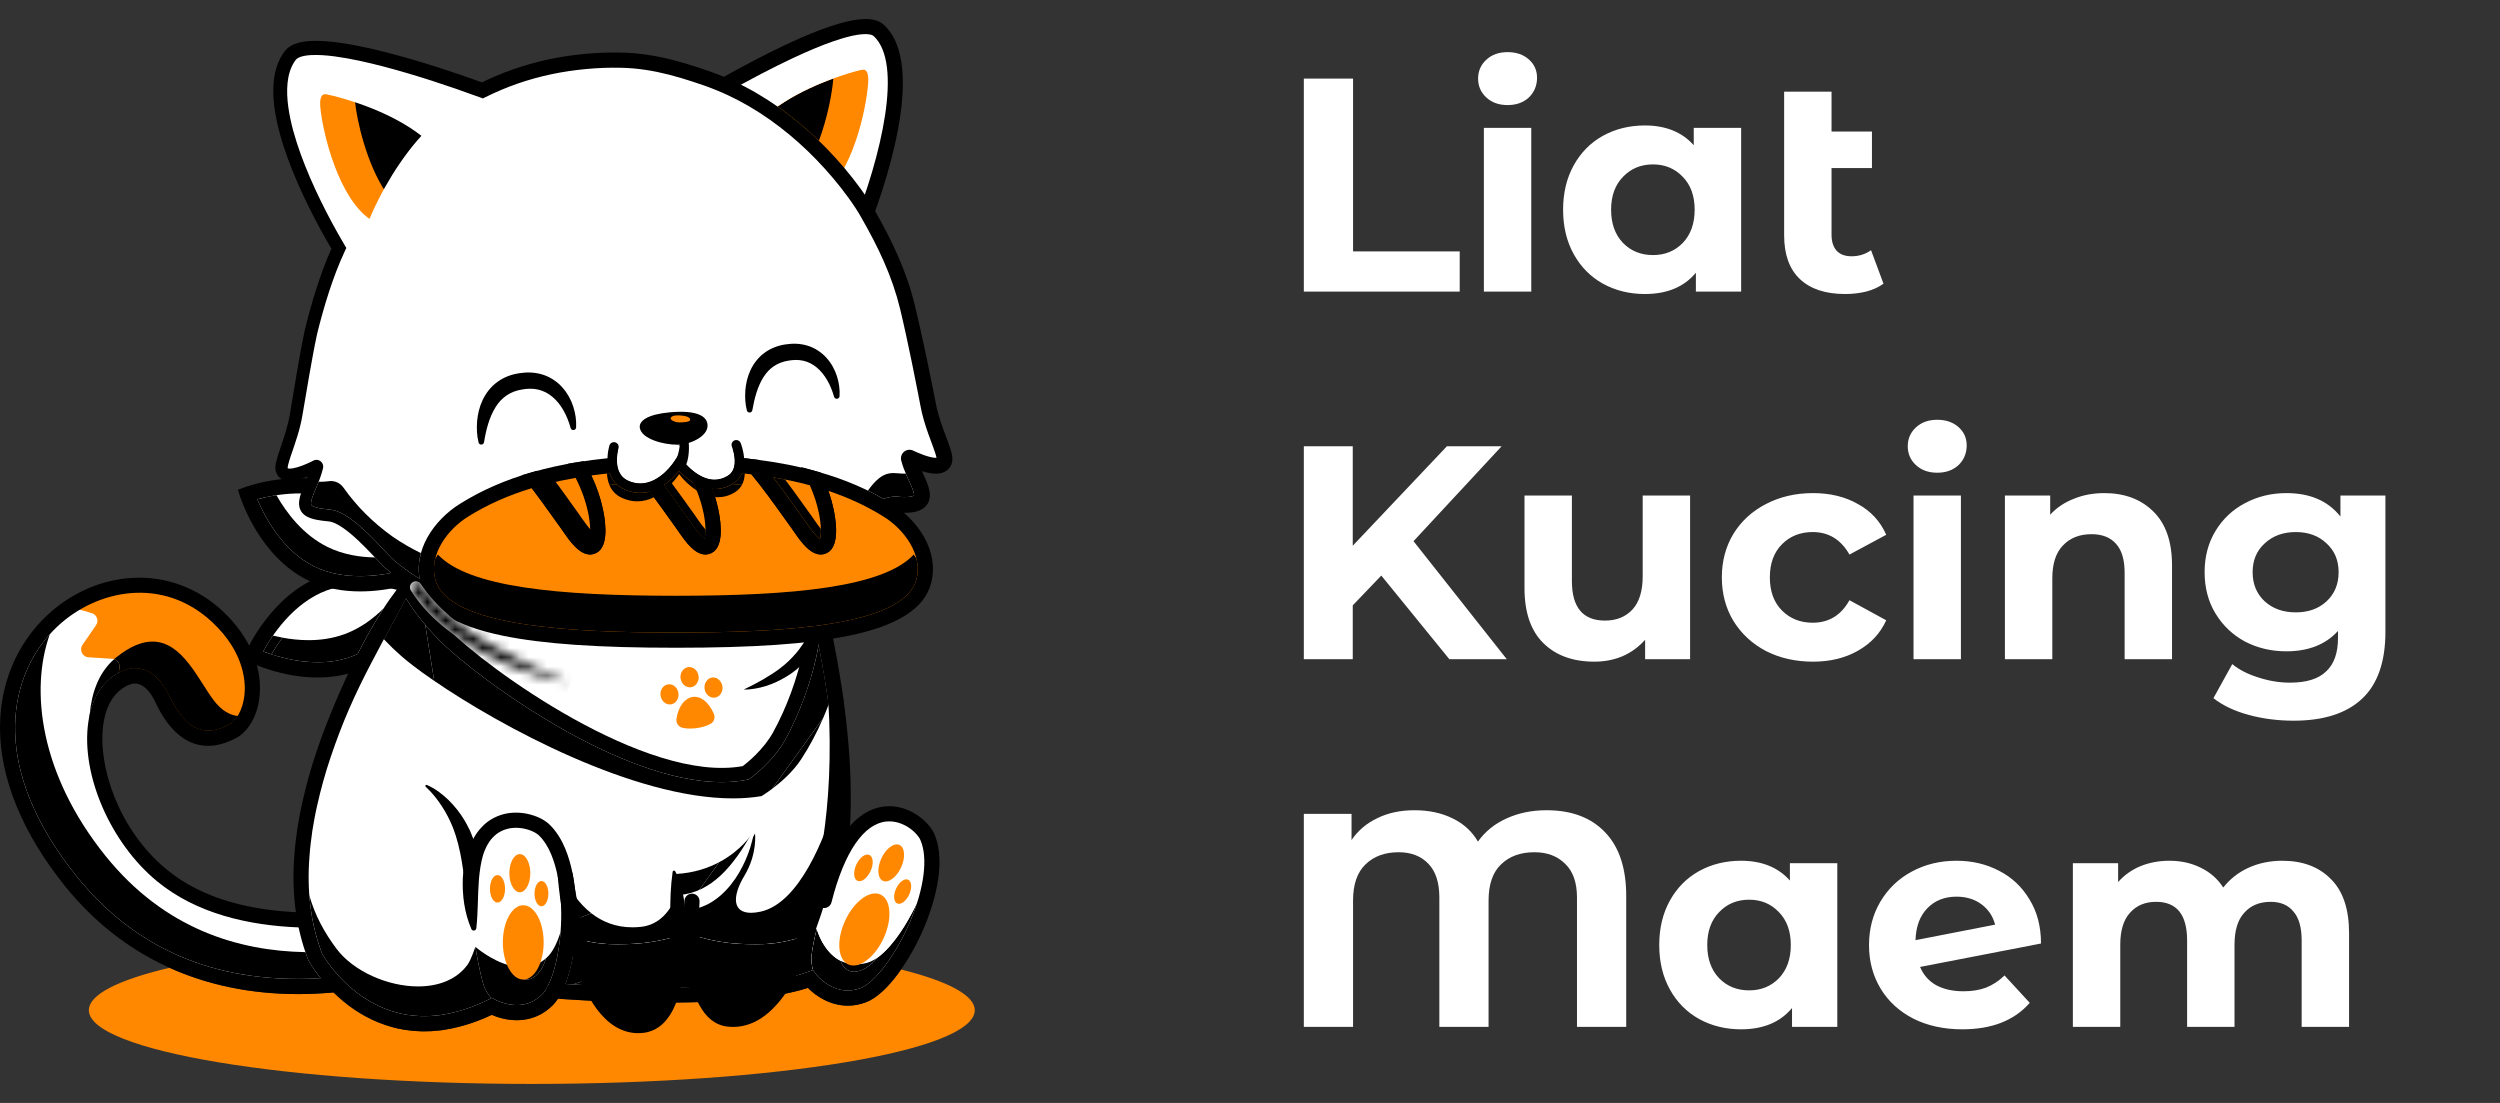 <svg width="272" height="120" viewBox="0 0 272 120" fill="none" xmlns="http://www.w3.org/2000/svg">
<rect x="0" y="0" width="272" height="120" fill="#333333" stroke="none"/>
<path d="M57.861 117.931C31.244 117.931 9.667 114.34 9.667 109.911C9.667 108.193 12.915 106.6 18.446 105.295C22.642 107.187 27.342 108.156 32.443 108.156C33.008 108.156 33.579 108.143 34.153 108.12C34.883 108.089 35.597 108.041 36.294 107.979C36.639 108.318 36.999 108.644 37.374 108.954C38.873 110.197 40.632 111.167 42.532 111.708C43.479 111.987 44.463 112.137 45.445 112.188C45.65 112.204 45.855 112.21 46.06 112.21C46.346 112.21 46.633 112.199 46.919 112.192C47.164 112.181 47.407 112.149 47.651 112.128L48.017 112.093C48.138 112.078 48.258 112.054 48.378 112.035C50.173 111.752 51.895 111.176 53.508 110.415C53.619 110.462 53.728 110.51 53.84 110.55C54.082 110.64 54.327 110.717 54.576 110.782C55.073 110.914 55.592 110.987 56.119 110.996C56.175 110.998 56.23 110.999 56.285 110.999C56.758 110.999 57.238 110.923 57.704 110.805C57.96 110.719 58.224 110.654 58.465 110.529L58.831 110.356C58.947 110.289 59.059 110.215 59.173 110.144C59.283 110.07 59.404 110.006 59.506 109.921L59.812 109.668C60.013 109.513 60.221 109.294 60.401 109.079C60.514 108.942 60.615 108.801 60.707 108.66C61.451 108.715 62.92 108.815 64.834 108.905C65.232 109.453 65.682 109.945 66.188 110.346C67.039 111.021 68.051 111.439 69.252 111.44C69.489 111.44 69.732 111.423 69.984 111.39C70.791 111.281 71.444 110.846 71.969 110.184C72.222 109.866 72.444 109.497 72.641 109.086C73.991 109.082 75.375 109.058 76.752 109.004C77.36 110.315 78.216 111.229 79.402 111.389C79.653 111.422 79.897 111.439 80.134 111.439C82.348 111.439 83.919 110.017 85.025 108.19C86.074 107.995 87.044 107.762 87.904 107.485C88.779 108.382 90.337 109.417 92.249 109.417C92.859 109.417 93.506 109.311 94.177 109.063C95.488 108.577 96.844 107.195 98.039 105.48C103.104 106.75 106.055 108.273 106.055 109.911C106.055 114.34 84.477 117.931 57.861 117.931Z" fill="#FF8800"/>
<path d="M48.835 104.186C48.835 104.186 23.297 115.24 7.721 95.894C-3.181 82.359 0.435 70.803 7.614 66.024C12.46 62.8 18.93 62.665 23.658 67.091C27.821 70.99 28.018 75.365 26.83 77.835C26.443 78.642 25.907 79.243 25.315 79.562C21.899 81.397 19.391 79.813 17.6 75.948C17.293 75.285 15.935 72.793 13.697 73.75C13.339 73.903 13.017 74.09 12.723 74.306C9.63 76.579 9.885 82.23 12.303 87.797C13.47 90.49 15.144 93.16 17.188 95.421C22.768 101.59 37.127 100.842 47.348 98.538L48.835 104.186Z" fill="white"/>
<path d="M32.372 106.505C22.385 106.505 14.313 102.766 8.363 95.376C-0.987 83.766 0.793 74.153 5.421 69.003C3.24 75.072 4.355 84.275 11.481 93.124C17.91 101.109 25.968 103.46 33.229 103.593C33.326 103.873 33.427 104.153 33.535 104.43L33.553 104.476L33.575 104.516C33.714 104.765 33.837 104.958 33.975 105.168C34.109 105.374 34.248 105.574 34.392 105.771C34.553 105.995 34.72 106.213 34.892 106.428C34.625 106.444 34.356 106.458 34.084 106.47C33.507 106.494 32.937 106.505 32.372 106.505Z" fill="black"/>
<path d="M25.316 79.563C21.899 81.397 19.392 79.813 17.599 75.949C17.293 75.285 15.935 72.794 13.697 73.751C13.341 73.903 13.017 74.09 12.723 74.307L13.007 72.689C13.096 72.183 12.726 71.711 12.213 71.679L9.63 71.514C8.962 71.471 8.595 70.715 8.975 70.163L10.447 68.024C10.781 67.538 10.542 66.868 9.976 66.705L7.615 66.025C12.46 62.8 18.93 62.664 23.659 67.091C29.18 72.261 27.726 78.269 25.316 79.563Z" fill="white"/>
<path d="M25.316 79.563C21.899 81.397 19.392 79.813 17.599 75.949C17.293 75.285 15.935 72.794 13.697 73.751C13.341 73.903 13.017 74.09 12.723 74.307L13.007 72.689C13.096 72.183 12.726 71.711 12.213 71.679L9.63 71.514C8.962 71.471 8.595 70.715 8.975 70.163L10.447 68.024C10.781 67.538 10.542 66.868 9.976 66.705L7.615 66.025C12.46 62.8 18.93 62.664 23.659 67.091C29.18 72.261 27.726 78.269 25.316 79.563Z" fill="#FF8800"/>
<path d="M32.443 108.156C22.024 108.156 13.282 104.117 7.079 96.413C2.437 90.649 -0.011 84.672 3.79875e-05 79.13C0.01 74.341 1.846 70 5.17 66.907C7.785 64.473 11.094 63.039 14.488 62.869C18.079 62.69 21.536 63.974 24.222 66.488C27.185 69.262 28.64 72.72 28.216 75.976C27.959 77.944 26.997 79.597 25.705 80.29C24.073 81.166 22.538 81.374 21.141 80.908C19.454 80.344 18.011 78.793 16.852 76.297C16.58 75.71 15.57 73.847 14.021 74.51C12.114 75.326 11.455 77.301 11.238 78.815C10.61 83.195 12.81 90.215 18.125 94.598C26.147 101.212 39.764 99.401 47.167 97.733C47.612 97.635 48.053 97.912 48.153 98.357C48.253 98.802 47.974 99.244 47.529 99.345C39.832 101.078 25.641 102.934 17.077 95.873C12.004 91.69 8.792 84.255 9.606 78.58C9.997 75.848 11.335 73.863 13.373 72.992C15.691 72.001 17.502 73.777 18.348 75.601C19.308 77.668 20.423 78.927 21.663 79.341C22.625 79.662 23.693 79.496 24.926 78.835C25.745 78.395 26.394 77.189 26.58 75.762C26.748 74.475 26.745 71.111 23.096 67.694C17.745 62.684 10.592 64.115 6.292 68.117C1.05 72.996 -1.554 83.062 8.363 95.376C14.65 103.184 23.304 106.917 34.084 106.47C42.169 106.135 48.444 103.455 48.506 103.428C48.925 103.247 49.41 103.44 49.59 103.859C49.771 104.277 49.579 104.763 49.16 104.944C48.894 105.06 42.54 107.773 34.153 108.12C33.579 108.143 33.008 108.156 32.443 108.156Z" fill="black"/>
<path d="M89.752 81.945L84.227 90.68L69.163 108.434L60.333 107.667L57.046 107.382L44.868 95.009V64.821L45.761 64.817L88.281 64.634C89.202 67.958 90.181 71.71 90.645 74.219C90.686 74.441 90.723 74.659 90.754 74.871C91.505 79.862 89.752 81.945 89.752 81.945Z" fill="white"/>
<path d="M46.267 64.388C46.267 64.388 43.676 70.318 38.494 72.225C33.312 74.131 27.503 71.293 27.503 71.293C27.503 71.293 30.094 65.362 35.276 63.456C40.458 61.549 46.267 64.388 46.267 64.388Z" fill="white"/>
<path d="M30.736 69.378C30.374 69.311 30.028 69.235 29.699 69.155C30.91 67.412 32.875 65.219 35.56 64.231C35.756 64.159 35.953 64.094 36.15 64.037C36.815 64.179 37.478 64.266 38.124 64.31C37.603 64.413 37.081 64.556 36.564 64.746C33.973 65.699 32.031 67.658 30.736 69.378ZM43.047 64.309C42.655 64.243 42.248 64.189 41.829 64.15C42.089 64.112 42.338 64.071 42.575 64.027C42.774 64.072 42.967 64.119 43.153 64.168C43.117 64.215 43.082 64.262 43.047 64.309Z" fill="white"/>
<path d="M34.581 72.055C32.609 72.054 30.776 71.6 29.526 71.192C29.832 70.67 30.236 70.041 30.735 69.378C31.611 69.54 32.573 69.649 33.574 69.649C34.853 69.649 36.195 69.47 37.497 68.991C39.184 68.37 40.596 67.323 41.734 66.193C41.688 66.264 41.643 66.336 41.598 66.407C40.625 67.945 39.726 69.531 38.907 71.159C38.68 71.264 38.447 71.361 38.209 71.449C37.013 71.889 35.772 72.055 34.581 72.055Z" fill="black"/>
<path d="M29.526 71.192C29.182 71.079 28.883 70.97 28.636 70.875C28.877 70.432 29.232 69.827 29.699 69.155C30.028 69.235 30.374 69.311 30.736 69.378C30.236 70.041 29.832 70.67 29.526 71.192Z" fill="black"/>
<path d="M28.637 70.875C30.324 71.527 34.488 72.819 38.209 71.449C41.931 70.08 44.268 66.396 45.133 64.805C43.445 64.153 39.282 62.862 35.561 64.231C31.84 65.6 29.502 69.283 28.637 70.875ZM34.554 73.713C30.635 73.713 27.326 72.125 27.141 72.035L26.43 71.687L26.748 70.961C26.859 70.706 29.543 64.686 34.992 62.681C40.441 60.676 46.379 63.523 46.629 63.645L47.34 63.993L47.023 64.719C46.911 64.974 44.227 70.995 38.778 73C37.368 73.519 35.923 73.713 34.554 73.713Z" fill="black"/>
<path d="M44.867 62.584C44.867 62.584 38.798 64.81 33.839 62.38C28.88 59.951 26.911 53.786 26.911 53.786C26.911 53.786 32.981 51.559 37.939 53.989C42.898 56.418 44.867 62.584 44.867 62.584Z" fill="white"/>
<path d="M39.18 62.685C37.575 62.685 35.815 62.429 34.202 61.638C30.641 59.894 28.693 55.989 27.996 54.317C28.503 54.179 29.223 54.009 30.077 53.88C31.173 55.809 32.977 58.204 35.649 59.516C37.329 60.338 39.138 60.626 40.795 60.648L41.297 61.176C41.428 61.313 41.56 61.45 41.7 61.588C41.836 61.721 41.963 61.85 42.156 62C42.158 62.002 42.161 62.004 42.161 62.004L42.17 62.011L42.188 62.026L42.223 62.055L42.294 62.114L42.436 62.23L42.57 62.337C41.64 62.522 40.459 62.685 39.18 62.685ZM42.331 62.102C42.268 62.078 42.221 62.049 42.185 62.022L42.331 62.102ZM42.125 61.971C42.122 61.969 42.119 61.965 42.119 61.965L42.117 61.963C42.119 61.965 42.122 61.968 42.125 61.971Z" fill="black"/>
<path d="M27.996 54.317C28.693 55.989 30.641 59.894 34.201 61.638C37.762 63.383 42.036 62.527 43.783 62.052C43.086 60.38 41.138 56.476 37.577 54.731C34.016 52.986 29.742 53.843 27.996 54.317ZM39.202 64.346C37.384 64.346 35.366 64.047 33.477 63.122C28.262 60.567 26.21 54.303 26.125 54.037L25.884 53.282L26.627 53.01C26.888 52.914 33.087 50.692 38.302 53.247C43.516 55.803 45.568 62.067 45.653 62.332L45.894 63.087L45.151 63.359C44.984 63.42 42.403 64.346 39.202 64.346Z" fill="black"/>
<path d="M60.334 107.667C60.072 108.171 59.785 108.583 59.472 108.879C56.826 111.375 53.507 109.498 53.507 109.498C53.48 109.514 53.452 109.525 53.426 109.538C40.611 115.811 34.299 104.123 34.299 104.123C29.704 92.615 36.339 77.48 41.137 68.865C42.021 67.276 42.842 65.909 43.519 64.828L44.868 64.821L45.761 64.817L47.241 74.077L51.221 98.952L51.554 101.034C49.414 87.203 57.395 88.589 59.186 90.276C62.73 93.609 62.432 103.615 60.334 107.667Z" fill="white"/>
<path d="M59.471 108.878C59.416 108.931 59.36 108.981 59.304 109.029C56.978 111.047 53.322 109.854 52.524 106.877C51.846 104.348 51.451 101.416 51.221 98.952L51.554 101.033C49.414 87.203 57.394 88.589 59.187 90.275C63.171 94.023 62.297 106.21 59.471 108.878Z" fill="white"/>
<path d="M46.062 110.558C45.885 110.558 45.709 110.553 45.532 110.539C44.669 110.494 43.811 110.364 42.984 110.119C41.324 109.646 39.772 108.797 38.423 107.679C37.748 107.122 37.121 106.5 36.546 105.834C36.258 105.501 35.983 105.156 35.726 104.801C35.597 104.623 35.472 104.443 35.354 104.262C35.246 104.1 35.134 103.918 35.049 103.77C34.271 101.748 33.822 99.604 33.656 97.423C34.255 99.555 35.284 101.458 36.622 103.238C38.444 105.659 42.157 107.324 45.487 107.323C47.64 107.323 49.633 106.627 50.849 104.988C51.282 104.404 51.698 103.028 51.724 103.013C51.933 104.329 52.195 105.651 52.524 106.877C52.704 107.549 53.03 108.13 53.454 108.604L53.141 108.758C51.542 109.548 49.854 110.131 48.128 110.402C48.021 110.419 47.913 110.442 47.805 110.454L47.48 110.485C47.264 110.504 47.047 110.533 46.831 110.543C46.575 110.548 46.318 110.558 46.062 110.558Z" fill="black"/>
<path d="M56.28 109.347C56.237 109.347 56.193 109.346 56.149 109.344C55.765 109.338 55.373 109.286 54.989 109.183C54.798 109.133 54.607 109.073 54.421 109.003C54.327 108.971 54.238 108.93 54.147 108.893C54.064 108.856 53.961 108.806 53.912 108.78L53.525 108.569L53.453 108.604C53.03 108.13 52.704 107.549 52.524 106.877C52.195 105.651 51.933 104.33 51.724 103.014C51.74 103.027 53.41 104.5 55.426 105.032C55.873 105.976 56.533 106.575 57.27 106.575C58.194 106.575 58.995 105.64 59.406 104.262V104.26C59.428 104.245 59.45 104.225 59.471 104.206C60.086 103.656 60.597 102.661 60.989 101.404C60.907 102.487 60.753 103.562 60.517 104.608C60.322 105.457 60.066 106.289 59.721 107.039C59.542 107.403 59.349 107.764 59.121 108.038C59.006 108.171 58.902 108.289 58.741 108.412L58.521 108.596C58.448 108.659 58.363 108.699 58.285 108.752C58.205 108.802 58.127 108.856 58.047 108.903L57.794 109.02C57.63 109.111 57.445 109.148 57.27 109.212C56.95 109.29 56.62 109.347 56.28 109.347Z" fill="black"/>
<path d="M59.998 108.241C60.122 108.053 60.242 107.846 60.357 107.621C60.244 107.846 60.124 108.053 59.998 108.241Z" fill="white"/>
<path d="M61.779 97.18C61.816 97.544 61.842 97.91 61.859 98.279C61.84 97.91 61.814 97.544 61.779 97.18Z" fill="white"/>
<path d="M45.547 62.242C45.165 63.105 44.747 63.946 44.321 64.775C43.897 65.607 43.457 66.427 43.014 67.244C42.121 68.874 41.243 70.51 40.384 72.155C39.522 73.799 38.707 75.467 37.967 77.168C37.228 78.868 36.575 80.604 35.983 82.356C35.386 84.107 34.897 85.889 34.497 87.686C34.405 88.138 34.29 88.584 34.217 89.038L33.982 90.396C33.864 91.305 33.728 92.214 33.677 93.127C33.375 96.769 33.766 100.462 35.066 103.817L35.026 103.73C35.113 103.886 35.236 104.085 35.353 104.261C35.472 104.443 35.596 104.623 35.726 104.8C35.982 105.156 36.258 105.501 36.545 105.834C37.12 106.5 37.748 107.122 38.423 107.679C39.772 108.796 41.324 109.646 42.983 110.119C43.811 110.364 44.669 110.494 45.532 110.539C45.963 110.574 46.397 110.551 46.83 110.543C47.047 110.533 47.263 110.503 47.48 110.485L47.805 110.454C47.913 110.442 48.02 110.419 48.128 110.402C49.854 110.131 51.542 109.548 53.141 108.758L53.525 108.569L53.912 108.78C53.96 108.806 54.064 108.855 54.147 108.893C54.238 108.93 54.327 108.971 54.421 109.003C54.607 109.073 54.797 109.133 54.989 109.183C55.373 109.286 55.765 109.338 56.149 109.344C56.535 109.362 56.909 109.299 57.27 109.212C57.445 109.148 57.63 109.111 57.793 109.019L58.047 108.903C58.127 108.855 58.205 108.801 58.285 108.752C58.362 108.699 58.448 108.659 58.52 108.596L58.741 108.412C58.902 108.289 59.006 108.171 59.12 108.038C59.349 107.763 59.542 107.403 59.72 107.038C60.066 106.288 60.322 105.457 60.517 104.608C60.901 102.904 61.069 101.124 61.061 99.358C61.048 97.594 60.864 95.82 60.392 94.167C60.153 93.345 59.844 92.546 59.411 91.866C59.301 91.698 59.195 91.526 59.069 91.379C59.006 91.304 58.952 91.219 58.884 91.152L58.686 90.945C58.617 90.865 58.563 90.833 58.507 90.78C58.438 90.734 58.375 90.683 58.297 90.639C58.145 90.549 57.98 90.462 57.803 90.393C57.098 90.107 56.293 89.999 55.556 90.106C54.821 90.227 54.146 90.55 53.636 91.096C53.37 91.355 53.161 91.683 52.968 92.023C52.792 92.375 52.636 92.746 52.528 93.144C52.302 93.933 52.189 94.776 52.111 95.634C51.969 97.36 52.025 99.129 51.826 100.991L51.825 100.993C51.809 101.15 51.669 101.262 51.513 101.246C51.407 101.234 51.322 101.166 51.283 101.075C50.532 99.329 50.281 97.436 50.355 95.513C50.41 94.551 50.576 93.577 50.898 92.623C51.221 91.677 51.693 90.723 52.454 89.945C53.193 89.151 54.248 88.635 55.31 88.473C56.381 88.321 57.444 88.469 58.428 88.865C58.675 88.963 58.918 89.086 59.157 89.23C59.277 89.299 59.395 89.388 59.513 89.472C59.629 89.569 59.76 89.673 59.841 89.766L60.116 90.054C60.209 90.149 60.282 90.256 60.364 90.357C60.533 90.558 60.669 90.774 60.809 90.989C61.354 91.853 61.705 92.779 61.976 93.707C62.506 95.569 62.694 97.466 62.711 99.35C62.718 101.235 62.543 103.116 62.125 104.977C61.909 105.906 61.632 106.831 61.214 107.741C60.991 108.194 60.754 108.647 60.401 109.079C60.221 109.294 60.013 109.513 59.812 109.668L59.506 109.921C59.404 110.006 59.283 110.07 59.173 110.144C59.059 110.215 58.947 110.289 58.831 110.356L58.464 110.529C58.224 110.654 57.96 110.719 57.704 110.805C57.183 110.937 56.646 111.016 56.119 110.996C55.592 110.987 55.073 110.914 54.576 110.782C54.327 110.717 54.082 110.64 53.84 110.55C53.719 110.507 53.6 110.453 53.48 110.403C53.355 110.347 53.252 110.301 53.1 110.218L53.871 110.239C52.155 111.087 50.309 111.731 48.378 112.035C48.258 112.054 48.138 112.078 48.016 112.093L47.651 112.128C47.407 112.149 47.164 112.181 46.919 112.192C46.428 112.204 45.937 112.227 45.445 112.188C44.463 112.137 43.479 111.987 42.532 111.708C40.632 111.167 38.873 110.197 37.374 108.954C36.622 108.333 35.93 107.647 35.296 106.912C34.979 106.545 34.676 106.166 34.391 105.771C34.248 105.574 34.109 105.374 33.974 105.168C33.837 104.958 33.714 104.765 33.575 104.516L33.553 104.476L33.535 104.43C32.116 100.778 31.717 96.823 32.032 93.004C32.087 92.043 32.228 91.096 32.351 90.146L32.596 88.733C32.673 88.261 32.791 87.799 32.886 87.331C33.301 85.469 33.806 83.63 34.419 81.832C35.627 78.228 37.143 74.748 38.811 71.35C39.656 69.656 40.587 68.006 41.598 66.407C42.101 65.606 42.648 64.831 43.222 64.077C43.8 63.324 44.406 62.595 45.1 61.922C45.211 61.815 45.387 61.818 45.495 61.929C45.576 62.013 45.594 62.135 45.55 62.237L45.547 62.242Z" fill="black"/>
<path d="M46.444 85.402C47.331 85.787 48.102 86.373 48.8 87.044C49.49 87.722 50.1 88.496 50.594 89.345C50.721 89.556 50.825 89.778 50.942 89.995L51.112 90.323C51.161 90.436 51.206 90.55 51.252 90.664C51.344 90.892 51.439 91.12 51.527 91.35L51.735 92.058C51.768 92.176 51.805 92.294 51.835 92.414L51.903 92.775C51.949 93.016 51.989 93.258 52.026 93.5C52.088 93.985 52.1 94.475 52.105 94.962C52.111 95.417 51.746 95.789 51.292 95.795C50.894 95.799 50.559 95.52 50.478 95.145L50.459 95.056C50.365 94.624 50.32 94.191 50.249 93.763C50.151 93.342 50.115 92.906 49.998 92.491L49.855 91.859L49.678 91.237C49.648 91.133 49.617 91.029 49.59 90.924L49.483 90.618C49.408 90.415 49.346 90.205 49.262 90.005C48.94 89.198 48.533 88.418 48.047 87.675C47.562 86.934 46.99 86.222 46.325 85.606L46.316 85.598C46.269 85.553 46.266 85.478 46.31 85.43C46.345 85.392 46.399 85.382 46.444 85.402Z" fill="black"/>
<path d="M91.385 93.797C91.352 93.797 91.317 93.796 91.283 93.791C90.831 93.735 90.51 93.322 90.566 92.87C92.278 79.059 87.035 61.696 86.981 61.522C86.848 61.085 87.093 60.624 87.529 60.49C87.964 60.356 88.425 60.601 88.558 61.038C88.78 61.761 93.958 78.907 92.203 93.073C92.151 93.491 91.796 93.797 91.385 93.797Z" fill="black"/>
<path d="M93.89 108.287C90.48 109.552 88.158 106.524 88.158 106.524C88.134 106.533 88.108 106.543 88.081 106.552C80.09 109.418 60.263 107.797 60.263 107.797L89.337 98.079L89.668 97.968C93.097 84.4 99.899 88.8 100.892 91.055C103.098 96.063 97.534 106.938 93.89 108.287Z" fill="white"/>
<path d="M62.32 107.11C62.016 107.091 61.742 107.074 61.501 107.058C61.767 106.369 61.963 105.674 62.125 104.977C62.252 104.411 62.357 103.844 62.441 103.276C62.7 104.323 63.069 105.53 63.583 106.688L62.32 107.11Z" fill="black"/>
<path d="M75.348 102.435C75.004 102.413 74.656 102.391 74.308 102.37L74.331 102.343C74.667 102.318 75.002 102.291 75.337 102.265C75.34 102.322 75.344 102.379 75.348 102.435Z" fill="black"/>
<path d="M73.892 103.242C73.9 103.106 73.909 102.969 73.916 102.833L74.308 102.37C74.656 102.391 75.004 102.413 75.348 102.436C75.355 102.539 75.363 102.643 75.371 102.748L73.892 103.242Z" fill="black"/>
<path d="M73.916 102.832C73.918 102.792 73.921 102.752 73.922 102.712C73.929 102.599 73.935 102.486 73.941 102.374C74.07 102.364 74.201 102.354 74.331 102.343L74.308 102.37L73.916 102.832Z" fill="black"/>
<path d="M61.502 107.058C60.967 107.022 60.597 106.995 60.43 106.982L61.233 103.022C61.431 103.026 61.645 103.028 61.871 103.028C62.034 103.028 62.203 103.027 62.38 103.025C62.4 103.107 62.42 103.191 62.441 103.276C62.357 103.844 62.253 104.411 62.125 104.977C61.964 105.674 61.767 106.369 61.502 107.058Z" fill="black"/>
<path d="M73.246 107.421C73.596 106.148 73.794 104.692 73.891 103.242L75.371 102.747C75.479 104.094 75.675 105.47 75.996 106.697C76.048 106.924 76.104 107.147 76.164 107.364C75.189 107.396 74.212 107.414 73.246 107.421ZM63.819 107.194C63.263 107.165 62.76 107.136 62.321 107.11L63.583 106.688C63.631 106.794 63.678 106.899 63.728 107.005C63.758 107.068 63.788 107.131 63.819 107.194ZM85.964 106.308C86.281 105.543 86.537 104.767 86.742 104.038C87.219 102.958 87.592 101.943 87.868 101.164C88.502 101.103 88.858 101.069 88.858 101.069V101.071C88.798 101.316 88.74 101.562 88.684 101.809C88.566 102.332 88.46 102.859 88.378 103.39C88.358 103.52 88.339 103.65 88.322 103.78C88.321 103.787 88.32 103.794 88.32 103.801C88.318 103.814 88.317 103.826 88.315 103.839L88.314 103.846C88.313 103.854 88.312 103.862 88.311 103.871V103.873C88.311 103.876 88.31 103.881 88.31 103.881C88.247 104.473 88.308 105.045 88.468 105.572L88.445 105.541L87.876 105.749C87.302 105.959 86.66 106.145 85.964 106.308Z" fill="black"/>
<path d="M93.89 108.287C93.819 108.314 93.748 108.338 93.678 108.361C90.779 109.299 87.929 106.805 88.323 103.78C88.552 102.015 89.08 100.293 89.466 98.596C89.515 98.381 89.581 98.171 89.668 97.968C93.097 84.4 99.9 88.8 100.893 91.055C103.098 96.063 97.534 106.938 93.89 108.287Z" fill="white"/>
<path d="M88.469 105.573C88.308 105.045 88.247 104.473 88.31 103.881C88.311 103.878 88.31 103.876 88.311 103.873C88.311 103.873 88.311 103.872 88.311 103.871C88.312 103.862 88.313 103.854 88.314 103.846C88.314 103.844 88.315 103.841 88.315 103.839C88.316 103.826 88.318 103.814 88.319 103.801C88.32 103.794 88.321 103.787 88.322 103.781C88.24 104.41 88.299 105.016 88.469 105.573Z" fill="black"/>
<path d="M92.229 107.768C90.204 107.768 88.879 106.105 88.814 106.022L88.469 105.573C88.299 105.016 88.241 104.409 88.323 103.78C88.34 103.65 88.358 103.52 88.379 103.39C88.461 102.859 88.566 102.332 88.685 101.809C88.74 101.562 88.799 101.316 88.858 101.071C88.881 101.16 89.556 103.576 91.453 104.537C91.625 105.032 91.915 105.404 92.322 105.592C92.514 105.682 92.722 105.724 92.94 105.724C93.727 105.724 94.639 105.163 95.424 104.223C95.86 103.918 96.305 103.506 96.749 103.009L96.752 103.005L96.754 103.004C97.843 101.782 98.92 100.053 99.804 98.16C99.591 98.836 99.334 99.533 99.034 100.242C97.53 103.798 95.196 106.924 93.605 107.514C93.118 107.694 92.658 107.768 92.229 107.768Z" fill="black"/>
<path d="M101.393 93.788C100.149 98.625 96.904 104.038 94.387 104.74C90.205 105.906 88.891 101.191 88.858 101.071V101.069C89.062 100.238 89.28 99.414 89.465 98.597C89.515 98.381 89.581 98.172 89.668 97.969C91.527 90.616 94.376 88.538 96.754 88.538C98.763 88.538 100.437 90.021 100.892 91.054C101.238 91.841 101.393 92.772 101.393 93.788Z" fill="white"/>
<path d="M92.249 109.417C90.337 109.417 88.779 108.382 87.904 107.485C79.589 110.166 60.999 108.686 60.195 108.62C59.741 108.583 59.403 108.185 59.44 107.73C59.477 107.275 59.875 106.936 60.33 106.974C60.527 106.99 80.196 108.556 87.876 105.749L88.444 105.541L88.813 106.022C88.892 106.123 90.822 108.544 93.604 107.514C95.195 106.924 97.53 103.798 99.034 100.242C100.568 96.614 100.981 93.304 100.138 91.388C99.784 90.586 98.262 89.227 96.483 89.377C93.983 89.586 91.847 92.71 90.467 98.171C90.355 98.613 89.908 98.882 89.465 98.769C89.023 98.657 88.756 98.208 88.868 97.766C90.875 89.822 94.042 87.924 96.345 87.731C98.853 87.519 101.035 89.333 101.647 90.722C103.122 94.073 101.373 98.947 100.553 100.886C99.101 104.318 96.567 108.178 94.177 109.063C93.505 109.311 92.859 109.417 92.249 109.417Z" fill="black"/>
<path d="M61.888 100.313C61.888 100.313 63.152 112.306 69.984 111.39C74.83 110.739 74.118 98.309 73.592 95.775L61.888 100.313Z" fill="white"/>
<path d="M90.838 87.449C90.272 94.019 88.927 98.228 88.237 100.116C87.453 102.267 84.664 111.465 79.251 110.874C75.458 110.462 75.064 101.832 75.325 97.864L79.679 91.826L90.941 76.211C91.2 80.517 91.11 84.26 90.838 87.449Z" fill="white"/>
<path d="M75.996 106.697C75.552 104.998 75.347 103.018 75.284 101.22C75.269 100.781 75.262 100.352 75.262 99.942C75.262 99.172 75.287 98.465 75.326 97.864L76.007 97.465C78.719 96.647 80.344 94.111 81.162 92.388C81.349 92.08 81.533 91.765 81.716 91.442L82.147 90.68C82.147 90.68 82.425 92.892 80.999 95.266C79.593 97.606 79.741 99.314 81.711 99.314C82.012 99.314 82.357 99.274 82.745 99.189C87.02 98.263 89.746 91.002 90.839 87.449C90.584 90.407 90.171 92.888 89.731 94.892C89.445 96.195 89.148 97.296 88.875 98.199C88.636 98.992 88.415 99.631 88.238 100.116C87.974 100.84 87.483 102.361 86.742 104.038C86.96 103.265 87.121 102.544 87.236 101.947C85.469 102.486 84.225 102.741 82.186 102.741C81.648 102.741 81.056 102.723 80.383 102.689C78.487 102.59 76.45 102.13 75.418 101.714C75.468 103.358 75.636 105.126 75.996 106.697Z" fill="black"/>
<path d="M62.706 99.996C62.711 99.78 62.712 99.565 62.711 99.35C62.706 98.773 62.685 98.195 62.643 97.617C63.132 98.264 63.694 98.861 64.338 99.363L62.706 99.996Z" fill="black"/>
<path d="M62.29 100.157C61.911 98.356 61.692 96.807 61.587 95.959C61.894 96.529 62.244 97.089 62.643 97.617C62.685 98.195 62.706 98.772 62.711 99.35C62.712 99.565 62.71 99.78 62.706 99.996L62.29 100.157Z" fill="white"/>
<path d="M73.916 102.833C73.917 102.809 73.918 102.786 73.92 102.762C73.921 102.746 73.922 102.729 73.922 102.712C73.921 102.752 73.918 102.793 73.916 102.833Z" fill="black"/>
<path d="M69.984 111.389C72.687 111.026 73.677 106.736 73.92 102.762C73.918 102.786 73.917 102.809 73.916 102.833C73.909 102.969 73.9 103.106 73.891 103.242C73.794 104.692 73.596 106.148 73.245 107.421C73.079 108.023 72.88 108.585 72.64 109.086C72.444 109.497 72.222 109.866 71.969 110.184C71.444 110.845 70.791 111.28 69.984 111.389ZM67.2 102.741C65.398 102.741 64.218 102.542 62.749 102.124C62.575 101.45 62.423 100.788 62.29 100.157L62.706 99.996L64.338 99.363C65.526 100.289 66.996 100.892 68.808 100.892C69.106 100.892 69.412 100.876 69.729 100.842C71.773 100.624 73.031 99.077 73.773 97.023C73.902 98.212 73.998 99.906 73.958 101.717C72.924 102.133 70.893 102.59 69.002 102.688C68.33 102.723 67.737 102.741 67.2 102.741Z" fill="black"/>
<path d="M74.185 97.729L73.582 95.088C75.483 94.977 77.033 94.452 78.255 93.802L75.525 97.589C75.103 97.68 74.656 97.729 74.185 97.729Z" fill="black"/>
<path d="M75.525 97.589L78.255 93.802C80.698 92.502 81.829 90.701 81.829 90.701C81.829 90.701 81.624 91.415 81.162 92.387C79.999 94.293 78.693 95.889 76.711 97.052L76.008 97.465C75.85 97.512 75.689 97.554 75.525 97.589Z" fill="black"/>
<path d="M76.007 97.465L76.711 97.052C78.693 95.889 79.999 94.293 81.162 92.388C80.344 94.111 78.72 96.647 76.007 97.465Z" fill="black"/>
<path d="M81.997 90.714C81.827 91.704 81.512 92.656 81.111 93.584C80.699 94.507 80.194 95.406 79.539 96.222C78.89 97.039 78.092 97.793 77.116 98.321C76.628 98.582 76.102 98.783 75.556 98.912C75.01 99.038 74.445 99.075 73.894 99.04C73.439 99.011 73.094 98.618 73.123 98.163C73.148 97.762 73.454 97.447 73.837 97.396L73.894 97.388C74.316 97.332 74.726 97.273 75.127 97.165C75.525 97.049 75.916 96.909 76.297 96.728C76.674 96.538 77.046 96.32 77.405 96.069C77.762 95.815 78.111 95.532 78.44 95.219C79.103 94.597 79.703 93.873 80.255 93.101C80.808 92.328 81.315 91.501 81.772 90.643L81.774 90.638C81.805 90.58 81.877 90.558 81.935 90.589C81.981 90.613 82.005 90.665 81.997 90.714Z" fill="white"/>
<path d="M43.56 62.309C43.56 62.309 44.756 65.391 48.11 68.874C52.274 73.198 70.129 86.273 81.138 84.079C81.138 84.079 83.476 82.431 84.792 80.044C87.579 74.989 89.903 66.733 87.817 62.083L43.56 62.309Z" fill="black"/>
<path d="M79.729 86.864C68.938 86.864 54.507 79.05 47.241 74.077L46.266 67.98C46.656 68.445 47.084 68.924 47.554 69.412C49.898 71.846 55.646 76.243 61.682 79.597C66.411 82.227 72.871 85.097 78.516 85.097C79.467 85.097 80.396 85.016 81.289 84.837L81.449 84.806L81.583 84.711C81.684 84.64 84.083 82.932 85.469 80.418C86.881 77.856 88.409 73.996 89.07 70.163C89.46 72.122 89.844 74.314 90.159 76.637C89.972 77.14 89.771 77.637 89.56 78.126L84.005 85.828C83.333 86.333 82.854 86.618 82.854 86.618C81.856 86.786 80.81 86.864 79.729 86.864Z" fill="black"/>
<path d="M47.241 74.077C46.771 73.757 46.331 73.447 45.924 73.153C45.543 72.876 45.19 72.613 44.868 72.364C44.416 72.015 44.023 71.695 43.704 71.413C42.973 70.772 42.328 70.146 41.764 69.55C42.176 68.78 42.594 68.011 43.014 67.244C43.401 66.531 43.786 65.814 44.16 65.089C44.68 65.923 45.372 66.913 46.266 67.98L47.241 74.077Z" fill="black"/>
<path d="M41.764 69.55C41.542 69.317 41.334 69.088 41.137 68.865C42.021 67.276 42.841 65.909 43.518 64.828L43.997 64.826C44.049 64.911 44.103 64.999 44.16 65.089C43.786 65.814 43.401 66.53 43.014 67.244C42.594 68.011 42.176 68.78 41.764 69.55Z" fill="black"/>
<path d="M90.159 76.637C89.844 74.314 89.461 72.122 89.071 70.163C89.097 70.009 89.123 69.854 89.147 69.7C89.303 69.679 89.458 69.658 89.611 69.636C90.039 71.339 90.409 72.941 90.645 74.219C90.686 74.441 90.724 74.659 90.754 74.871C90.7 75.052 90.643 75.234 90.584 75.415C90.452 75.825 90.31 76.233 90.159 76.637Z" fill="black"/>
<path d="M84.005 85.828L89.56 78.126C88.86 79.748 88.04 81.272 87.184 82.583C86.273 83.978 84.949 85.12 84.005 85.828Z" fill="black"/>
<path d="M87.66 72.876C86.947 75.487 85.906 78.02 84.791 80.043C83.477 82.43 81.138 84.079 81.138 84.079C71.358 86.029 56.169 75.924 49.984 70.613C49.209 69.946 48.574 69.355 48.11 68.874C44.755 65.39 43.56 62.31 43.56 62.31L87.817 62.083C89.069 64.873 88.732 68.961 87.66 72.876Z" fill="white"/>
<path d="M73.601 78.207C74.049 75.33 76.484 74.924 77.667 77.659C77.834 78.045 77.708 78.51 77.35 78.73C76.599 79.193 75.121 79.404 74.245 79.181C73.812 79.072 73.532 78.649 73.601 78.207Z" fill="#FF8800"/>
<path d="M73.812 75.412C73.894 76.013 73.527 76.561 72.99 76.635C72.454 76.709 71.952 76.281 71.869 75.68C71.787 75.079 72.154 74.531 72.691 74.458C73.228 74.384 73.729 74.811 73.812 75.412Z" fill="#FF8800"/>
<path d="M75.995 73.549C76.078 74.15 75.71 74.698 75.174 74.772C74.637 74.845 74.135 74.418 74.053 73.817C73.97 73.216 74.338 72.668 74.874 72.594C75.411 72.52 75.912 72.948 75.995 73.549Z" fill="#FF8800"/>
<path d="M78.6 74.679C78.683 75.28 78.315 75.828 77.779 75.901C77.242 75.976 76.74 75.548 76.658 74.947C76.575 74.345 76.943 73.798 77.479 73.724C78.016 73.65 78.517 74.078 78.6 74.679Z" fill="#FF8800"/>
<path d="M78.515 83.55C69.207 83.55 56.193 74.9 50.553 70.082C50.736 70.135 50.922 70.189 51.107 70.241C58.466 75.586 69.421 81.954 77.847 81.954C77.949 81.954 78.05 81.954 78.151 81.952C79.688 81.923 81.128 81.193 82.089 79.992C82.826 79.071 83.707 77.868 84.393 76.621C85.047 75.436 85.678 74.09 86.243 72.658C86.498 72.58 86.749 72.5 86.997 72.415C86.316 74.988 85.286 77.546 84.115 79.67C83.074 81.559 81.306 82.982 80.82 83.351C80.083 83.486 79.313 83.55 78.515 83.55Z" fill="white"/>
<path d="M75.964 74.034C76.006 73.883 76.018 73.718 75.995 73.549C75.918 72.993 75.484 72.586 74.995 72.586C74.955 72.586 74.915 72.588 74.874 72.594C74.338 72.668 73.97 73.216 74.053 73.817C74.062 73.887 74.078 73.956 74.099 74.021C66.162 73.842 57.639 72.102 51.107 70.241C50.354 69.694 49.639 69.158 48.967 68.64C48.861 68.535 48.76 68.434 48.667 68.337C47.229 66.844 46.199 65.421 45.499 64.306C45.596 64.36 45.691 64.413 45.788 64.466C45.953 64.558 46.123 64.649 46.296 64.737C47.514 66.809 50.313 68.27 54.788 69.182C59.118 70.064 65.074 70.475 73.533 70.475C79.086 70.475 83.561 70.298 87.205 69.927C86.915 70.859 86.592 71.775 86.243 72.658C83.808 73.397 81.09 73.807 78.226 73.963C78.051 73.807 77.832 73.716 77.6 73.716C77.56 73.716 77.52 73.719 77.479 73.724C77.263 73.754 77.075 73.86 76.932 74.016C76.611 74.025 76.288 74.031 75.964 74.034Z" fill="white"/>
<path d="M75.429 74.036C74.988 74.036 74.544 74.031 74.099 74.021C74.078 73.956 74.062 73.887 74.053 73.817C73.97 73.216 74.338 72.668 74.874 72.594C74.915 72.588 74.955 72.586 74.995 72.586C75.484 72.586 75.919 72.993 75.995 73.549C76.018 73.718 76.006 73.883 75.964 74.034C75.787 74.036 75.607 74.036 75.429 74.036Z" fill="#FF8800"/>
<path d="M76.932 74.016C77.075 73.86 77.263 73.754 77.48 73.724C77.52 73.719 77.56 73.716 77.6 73.716C77.832 73.716 78.051 73.807 78.226 73.963C77.798 73.986 77.367 74.004 76.932 74.016Z" fill="#FF8800"/>
<path d="M86.243 72.658C86.592 71.775 86.915 70.859 87.205 69.927C87.32 69.915 87.433 69.903 87.547 69.891C87.406 70.724 87.221 71.57 86.997 72.415C86.749 72.5 86.498 72.58 86.243 72.658ZM51.107 70.241C50.922 70.189 50.736 70.135 50.553 70.082C49.929 69.549 49.396 69.063 48.967 68.64C49.639 69.158 50.354 69.694 51.107 70.241Z" fill="white"/>
<path d="M78.516 85.097C72.871 85.097 66.412 82.227 61.682 79.597C55.646 76.243 49.898 71.846 47.554 69.412C44.13 65.857 42.891 62.721 42.84 62.589C42.685 62.191 42.883 61.742 43.281 61.587C43.678 61.432 44.126 61.63 44.281 62.028C44.301 62.08 45.487 65.035 48.667 68.337C52.818 72.647 70.305 85.278 80.82 83.351C81.306 82.981 83.074 81.559 84.115 79.67C86.987 74.46 89.013 66.637 87.111 62.4C86.936 62.01 87.11 61.551 87.5 61.376C87.889 61.201 88.347 61.375 88.522 61.765C90.903 67.069 88.001 75.826 85.469 80.418C84.083 82.932 81.684 84.64 81.583 84.712L81.449 84.806L81.289 84.837C80.396 85.016 79.467 85.097 78.516 85.097Z" fill="black"/>
<path d="M98.926 42.599C98.926 42.599 98.859 43.098 99.892 44.098C100.392 43.839 100.714 43.532 100.75 43.179C100.768 43.011 100.728 42.846 100.642 42.682C99.723 42.69 98.926 42.599 98.926 42.599Z" fill="white"/>
<path d="M50.863 38.384C51.121 38.185 51.374 37.983 51.62 37.773C51.382 37.941 51.131 38.144 50.863 38.384Z" fill="white"/>
<path d="M75.59 11.145C78.717 9.267 93.034 0.913 95.622 3.323C100.157 7.544 94.848 21.801 93.568 25.022L75.59 11.145Z" fill="white"/>
<path d="M82.139 10.03C81.641 9.744 81.135 9.472 80.621 9.214C82.302 8.292 84.241 7.276 86.159 6.374C90.824 4.177 93.079 3.711 94.152 3.711C94.756 3.711 94.986 3.858 95.061 3.928C95.46 4.3 95.773 4.779 96.009 5.348C95.702 5.185 95.299 5.11 94.819 5.11C92 5.11 86.521 7.693 82.139 10.03Z" fill="white"/>
<path d="M93.568 25.848C93.466 25.848 93.364 25.829 93.263 25.79C92.84 25.621 92.634 25.14 92.802 24.717C95.864 17.008 98.293 6.937 95.061 3.928C94.853 3.735 93.447 2.942 86.159 6.373C81.778 8.436 77.286 11.089 76.014 11.853C75.623 12.088 75.117 11.96 74.882 11.569C74.648 11.178 74.775 10.671 75.166 10.436C76.455 9.662 81.007 6.975 85.458 4.879C93.224 1.221 95.299 1.894 96.184 2.719C101.015 7.216 95.99 21.161 94.335 25.327C94.206 25.651 93.896 25.848 93.568 25.848Z" fill="black"/>
<path d="M93.865 7.585C93.865 7.585 94.567 7.367 94.457 9.017C94.269 11.845 92.75 18.894 89.376 21.321C89.376 21.321 84.851 13.887 83.583 12.993C82.314 12.099 85.163 11.316 86.011 10.318C86.86 9.32 93.351 7.305 93.865 7.585Z" fill="#FF8800"/>
<path d="M89.097 15.314C88.737 14.966 88.371 14.625 87.998 14.292C86.921 13.33 85.788 12.425 84.6 11.595C84.846 11.422 85.098 11.255 85.353 11.093C86.208 10.551 87.109 10.066 88.035 9.631C88.892 9.227 89.772 8.865 90.666 8.54C90.537 10.117 90.039 12.799 89.097 15.314Z" fill="black"/>
<path d="M93.837 7.566C92.849 7.806 91.854 8.117 90.886 8.46C89.916 8.806 88.962 9.194 88.035 9.631C87.109 10.066 86.208 10.551 85.353 11.093C84.497 11.634 83.69 12.239 82.958 12.907L82.945 11.801C83.161 11.995 83.334 12.168 83.518 12.355C83.698 12.54 83.874 12.726 84.045 12.916C84.388 13.294 84.717 13.681 85.034 14.076C85.67 14.866 86.262 15.684 86.82 16.523C87.366 17.369 87.896 18.224 88.368 19.11C88.617 19.546 88.831 20 89.062 20.444C89.284 20.894 89.487 21.351 89.7 21.803C89.774 21.96 89.707 22.147 89.551 22.222C89.401 22.292 89.224 22.234 89.144 22.092L89.136 22.078C88.896 21.648 88.666 21.214 88.418 20.79C88.162 20.371 87.924 19.942 87.651 19.534C87.133 18.701 86.56 17.905 85.976 17.123C85.38 16.35 84.756 15.6 84.097 14.888C83.769 14.531 83.43 14.185 83.083 13.852C82.91 13.685 82.733 13.523 82.556 13.364C82.382 13.208 82.192 13.044 82.03 12.919L81.359 12.396L82.017 11.812C82.871 11.127 83.782 10.535 84.724 10.021C85.666 9.506 86.636 9.062 87.624 8.674C88.612 8.284 89.616 7.949 90.631 7.66C91.648 7.372 92.665 7.123 93.717 6.938C93.89 6.908 94.056 7.024 94.086 7.198C94.115 7.364 94.01 7.524 93.848 7.563L93.837 7.566Z" fill="white"/>
<path d="M30.634 50.999C30.823 52.477 33.767 51.032 34.409 50.698C34.461 50.672 34.517 50.726 34.501 50.791C34.448 51.047 34.295 51.625 33.903 52.549C33.419 53.691 33.023 54.577 33.257 55.168C33.509 55.797 34.591 55.911 35.845 55.751C36.235 55.701 36.599 55.694 36.97 55.793C38.508 58.161 40.461 60.125 42.697 61.737C57.166 71.797 83.057 64.442 83.057 64.442C87.709 62.692 91.64 60.158 94.506 56.736V56.733L94.511 56.729C94.716 56.445 94.91 56.201 95.099 55.994C96.058 54.927 96.803 54.802 97.684 54.889C98.943 55.016 100.019 54.871 100.253 54.235C100.473 53.638 99.976 52.835 99.409 51.739C98.646 50.262 98.855 49.738 98.855 49.738C98.855 49.738 102.594 51.659 102.759 49.994C102.84 49.171 101.501 46.706 101.011 44.172C99.701 37.395 98.855 33.907 98.73 33.405C98.72 33.361 98.715 33.341 98.715 33.341C98.421 32.141 98.059 30.987 97.625 29.846C96.749 27.517 95.584 25.241 94.121 22.733C94.121 22.733 88.048 12.394 76.866 8.517C73.991 7.526 71.012 6.622 67.657 6.55C67.636 6.548 67.612 6.546 67.589 6.549C66.697 6.525 65.785 6.542 64.853 6.599C60.249 6.867 56.12 8.014 52.489 9.834C49.126 8.595 33.764 3.162 31.576 6.042C27.744 11.086 35.123 24.094 36.869 27.017C35.732 29.658 34.846 31.989 34.237 34.334C34.103 34.842 33.985 35.352 33.88 35.866C33.872 35.91 33.862 35.954 33.853 36C33.845 36.044 33.835 36.092 33.827 36.138C33.817 36.186 33.807 36.233 33.798 36.281C33.452 38.049 32.905 40.975 32.222 45.129C31.802 47.677 30.53 50.177 30.634 50.999Z" fill="white"/>
<path d="M45.657 62.976C45.5 62.879 45.343 62.781 45.189 62.681C44.8 62.43 44.421 62.164 44.049 61.891C43.862 61.755 43.679 61.614 43.498 61.471L43.227 61.254L43.094 61.144L43.028 61.088L42.994 61.061L42.981 61.05C42.965 61.036 42.945 61.019 42.92 61.001C42.832 60.932 42.703 60.81 42.586 60.692C42.462 60.568 42.335 60.437 42.209 60.304L41.444 59.492C40.93 58.947 40.404 58.403 39.849 57.877C39.295 57.352 38.714 56.843 38.063 56.384C37.736 56.156 37.391 55.941 37.002 55.763C36.805 55.675 36.602 55.594 36.378 55.534C36.168 55.47 35.877 55.439 35.726 55.425C35.365 55.387 35.011 55.344 34.685 55.277C34.365 55.214 34.051 55.105 33.927 55.001C33.897 54.976 33.881 54.957 33.873 54.945C33.868 54.938 33.866 54.934 33.864 54.928C33.861 54.922 33.859 54.904 33.853 54.894C33.838 54.835 33.835 54.727 33.856 54.596C33.896 54.331 34.014 54 34.144 53.673C34.276 53.341 34.423 53.007 34.572 52.651C34.605 52.572 34.637 52.493 34.668 52.413C34.731 52.416 34.796 52.417 34.861 52.417C35.153 52.417 35.469 52.394 35.797 52.352L35.809 52.35C35.875 52.342 35.941 52.338 36.007 52.338C36.544 52.338 37.054 52.608 37.369 53.053C38.831 55.13 40.624 56.878 42.649 58.339C43.648 59.033 44.7 59.644 45.796 60.181C45.551 61.074 45.485 62.016 45.657 62.976ZM43.025 61.093C43.024 61.092 43.019 61.087 43.014 61.081C43.021 61.088 43.026 61.093 43.025 61.093ZM42.976 61.046L42.969 61.04C42.97 61.041 42.973 61.043 42.976 61.046ZM96.138 54.285C95.581 53.964 95.01 53.662 94.425 53.376C94.436 53.363 94.447 53.35 94.458 53.336V53.335L94.463 53.33C94.668 53.046 94.863 52.802 95.051 52.595C95.856 51.7 96.509 51.468 97.219 51.468C97.355 51.468 97.494 51.477 97.637 51.49C97.906 51.518 98.167 51.532 98.413 51.532C98.46 51.532 98.506 51.532 98.551 51.531C98.578 51.595 98.605 51.659 98.633 51.723C98.853 52.221 99.073 52.672 99.247 53.108C99.332 53.323 99.4 53.529 99.432 53.694C99.457 53.797 99.453 53.876 99.451 53.913C99.43 53.926 99.394 53.946 99.345 53.964C99.218 54.012 99.027 54.049 98.822 54.067C98.7 54.078 98.571 54.083 98.439 54.083C98.35 54.083 98.259 54.081 98.168 54.076C98.054 54.071 97.94 54.062 97.824 54.051L97.589 54.033C97.547 54.03 97.505 54.03 97.463 54.03C97.444 54.03 97.425 54.03 97.405 54.03C97.384 54.03 97.364 54.03 97.343 54.03C97.338 54.03 97.334 54.03 97.329 54.03C96.911 54.042 96.508 54.137 96.138 54.285Z" fill="black"/>
<path d="M93.234 22.868C90.709 19.756 85.005 13.714 76.9 10.904C74.025 9.913 71.045 9.008 67.69 8.936C67.676 8.935 67.662 8.934 67.647 8.934C67.638 8.934 67.63 8.934 67.622 8.935C67.365 8.929 67.106 8.925 66.846 8.925C66.203 8.925 65.549 8.945 64.887 8.986C60.282 9.254 56.153 10.401 52.522 12.22C49.847 11.235 39.584 7.598 34.394 7.598C33.058 7.598 32.057 7.839 31.609 8.429C31.497 8.576 31.394 8.731 31.301 8.892C31.394 8.106 31.62 7.363 32.011 6.751C32.061 6.668 32.121 6.595 32.175 6.515C32.21 6.467 32.239 6.439 32.287 6.4C32.377 6.326 32.512 6.255 32.672 6.197C32.994 6.08 33.4 6.02 33.815 5.995C33.99 5.985 34.169 5.981 34.348 5.981C35.026 5.981 35.728 6.046 36.427 6.137C38.202 6.376 39.982 6.784 41.747 7.243C45.277 8.175 48.773 9.328 52.212 10.59L52.537 10.709L52.85 10.554C53.984 9.993 55.153 9.501 56.349 9.085C57.546 8.674 58.769 8.337 60.008 8.073C61.248 7.813 62.505 7.629 63.768 7.511C64.785 7.419 65.805 7.364 66.821 7.364C67.07 7.364 67.319 7.368 67.568 7.374L67.596 7.373C67.598 7.373 67.6 7.373 67.603 7.373C67.61 7.373 67.62 7.374 67.632 7.375L67.718 7.378L67.889 7.385L68.232 7.398L68.89 7.443C69.328 7.483 69.766 7.531 70.203 7.598C71.075 7.727 71.944 7.909 72.808 8.129C73.672 8.351 74.531 8.611 75.389 8.891C75.817 9.032 76.25 9.176 76.674 9.326C77.088 9.485 77.51 9.621 77.917 9.8C81.213 11.136 84.23 13.139 86.899 15.523C88.235 16.716 89.482 18.012 90.639 19.382C91.217 20.068 91.771 20.774 92.297 21.497C92.558 21.859 92.814 22.225 93.058 22.595C93.117 22.685 93.177 22.777 93.234 22.868ZM67.606 7.373C67.605 7.373 67.604 7.373 67.603 7.373C67.602 7.373 67.6 7.373 67.599 7.373L67.674 7.37C67.646 7.372 67.621 7.373 67.606 7.373ZM67.596 7.373C67.593 7.373 67.59 7.373 67.588 7.373C67.584 7.372 67.584 7.372 67.586 7.372C67.588 7.372 67.593 7.372 67.599 7.373H67.596Z" fill="white"/>
<path d="M62.851 53.044C63.128 57.272 67.654 58.346 73.126 57.986C78.598 57.627 82.944 55.97 82.668 51.743C82.39 47.515 77.928 43.757 72.456 44.117C66.983 44.476 62.574 48.816 62.851 53.044Z" fill="white"/>
<path d="M35.407 10.258C35.407 10.258 34.699 10.06 34.855 11.706C35.122 14.528 36.835 21.532 40.275 23.864C40.275 23.864 44.592 16.307 45.835 15.378C47.078 14.449 44.209 13.745 43.333 12.772C42.457 11.798 35.913 9.964 35.407 10.258Z" fill="#FF8800"/>
<path d="M41.994 20.942C39.901 17.855 38.817 13.126 38.611 10.93C38.609 10.905 38.606 10.88 38.604 10.858C39.524 11.117 40.502 11.43 41.336 11.746C42.3 12.111 43.07 12.48 43.333 12.772C43.95 13.458 45.557 14.01 46.017 14.601C46.21 14.849 46.201 15.103 45.834 15.377C45.11 15.92 43.343 18.707 41.994 20.942Z" fill="black"/>
<path d="M35.537 9.608C36.593 9.763 37.617 9.983 38.642 10.243C39.664 10.505 40.678 10.811 41.675 11.173C42.673 11.534 43.656 11.95 44.612 12.439C45.568 12.927 46.495 13.492 47.367 14.153L48.042 14.72L47.385 15.26C47.227 15.39 47.041 15.56 46.872 15.72C46.699 15.883 46.527 16.051 46.359 16.223C46.021 16.566 45.692 16.921 45.374 17.287C44.734 18.017 44.131 18.783 43.557 19.573C42.996 20.372 42.445 21.183 41.95 22.029C41.688 22.445 41.462 22.88 41.218 23.306C40.982 23.737 40.764 24.178 40.536 24.614L40.529 24.627C40.449 24.781 40.26 24.84 40.106 24.76C39.959 24.683 39.899 24.505 39.965 24.355C40.165 23.897 40.356 23.434 40.565 22.979C40.784 22.529 40.985 22.068 41.221 21.626C41.669 20.727 42.175 19.858 42.697 18.996C43.231 18.142 43.8 17.308 44.414 16.501C44.72 16.097 45.039 15.701 45.371 15.314C45.536 15.119 45.708 14.929 45.883 14.739C46.061 14.547 46.228 14.369 46.44 14.168L46.458 15.275C45.707 14.627 44.883 14.046 44.013 13.528C43.143 13.01 42.229 12.551 41.291 12.141C40.352 11.73 39.388 11.369 38.409 11.05C37.432 10.734 36.429 10.451 35.434 10.238L35.424 10.236C35.252 10.2 35.142 10.03 35.179 9.857C35.214 9.692 35.372 9.584 35.537 9.608Z" fill="white"/>
<path d="M52.683 66.801C51.731 66.626 50.783 66.411 49.852 66.133C48.92 65.851 48.002 65.518 47.108 65.123C46.663 64.928 46.21 64.701 45.788 64.466C45.36 64.232 44.938 63.985 44.524 63.725C44.111 63.464 43.704 63.192 43.309 62.902C43.111 62.758 42.917 62.609 42.723 62.459L42.436 62.23L42.294 62.114L42.222 62.055L42.187 62.026L42.169 62.011L42.16 62.004C42.154 62 42.093 61.941 42.102 61.948C42.097 61.944 42.105 61.951 42.119 61.965C42.148 61.993 42.212 62.056 42.331 62.102L42.183 62.021C41.975 61.862 41.842 61.727 41.699 61.588C41.56 61.45 41.428 61.313 41.297 61.176L40.526 60.365C40.016 59.828 39.504 59.304 38.975 58.806C38.447 58.309 37.901 57.837 37.331 57.441C37.047 57.244 36.756 57.067 36.467 56.936C36.323 56.874 36.179 56.817 36.043 56.782C35.895 56.741 35.814 56.734 35.595 56.712C35.215 56.674 34.83 56.63 34.426 56.549C34.223 56.508 34.016 56.457 33.799 56.381C33.583 56.303 33.353 56.204 33.12 56.022C33.004 55.931 32.888 55.815 32.793 55.673C32.744 55.603 32.702 55.525 32.668 55.444C32.633 55.365 32.613 55.292 32.589 55.215C32.515 54.91 32.531 54.638 32.565 54.402C32.64 53.929 32.786 53.556 32.926 53.19C33.068 52.829 33.22 52.481 33.358 52.148C33.493 51.817 33.618 51.484 33.721 51.153C33.773 50.989 33.819 50.823 33.852 50.669L33.856 50.655C33.858 50.646 33.856 50.653 33.852 50.676C33.849 50.693 33.847 50.709 33.845 50.727C33.84 50.797 33.847 50.874 33.872 50.948C33.921 51.093 34.033 51.254 34.262 51.328C34.374 51.363 34.511 51.361 34.618 51.326C34.766 51.268 34.687 51.296 34.691 51.298L34.625 51.332L34.362 51.462C34.011 51.633 33.653 51.789 33.28 51.929C32.905 52.067 32.52 52.191 32.089 52.267C31.872 52.303 31.643 52.329 31.382 52.316C31.127 52.299 30.81 52.249 30.496 52.02C30.342 51.907 30.207 51.748 30.124 51.582C30.037 51.415 29.994 51.248 29.974 51.097C29.936 50.74 29.992 50.525 30.033 50.31C30.127 49.891 30.248 49.53 30.366 49.168C30.849 47.741 31.333 46.374 31.556 44.975L32.293 40.558L32.682 38.349L32.889 37.243C32.961 36.868 33.028 36.518 33.12 36.114L33.109 36.163L33.152 35.974L33.187 35.821L33.26 35.519L33.411 34.919C33.513 34.52 33.62 34.122 33.73 33.725C33.95 32.932 34.185 32.142 34.436 31.356C34.942 29.785 35.511 28.229 36.22 26.709L36.252 27.386C35.293 25.781 34.404 24.144 33.576 22.47C32.751 20.795 31.989 19.084 31.34 17.318C30.695 15.553 30.148 13.732 29.875 11.819C29.743 10.864 29.685 9.881 29.781 8.879C29.876 7.883 30.148 6.846 30.728 5.93C30.797 5.814 30.881 5.707 30.957 5.596C31.059 5.458 31.193 5.32 31.324 5.214C31.593 4.996 31.877 4.86 32.149 4.759C32.697 4.562 33.215 4.498 33.719 4.462C34.724 4.402 35.681 4.486 36.625 4.603C38.509 4.849 40.333 5.263 42.14 5.724C45.748 6.663 49.274 7.811 52.767 9.077L52.129 9.113C53.324 8.515 54.555 7.991 55.815 7.548C57.076 7.109 58.363 6.749 59.667 6.466C60.971 6.186 62.291 5.988 63.617 5.866C64.941 5.746 66.273 5.687 67.611 5.723L67.504 5.727C67.586 5.719 67.655 5.722 67.693 5.724C67.719 5.726 67.73 5.728 67.718 5.726L67.804 5.729L67.975 5.735L68.318 5.748L69.029 5.797C69.503 5.84 69.975 5.893 70.444 5.964C71.381 6.104 72.306 6.297 73.216 6.529C74.125 6.763 75.019 7.033 75.9 7.321C76.342 7.466 76.778 7.612 77.216 7.766C77.657 7.935 78.107 8.081 78.538 8.271C82.036 9.689 85.209 11.801 87.998 14.292C89.394 15.539 90.693 16.889 91.9 18.317C92.502 19.032 93.08 19.768 93.631 20.526C93.906 20.907 94.175 21.292 94.435 21.687C94.567 21.887 94.69 22.08 94.823 22.3L95.173 22.905C97.016 26.115 98.65 29.512 99.535 33.228L97.927 33.595L97.912 33.53L99.514 33.139C100.011 35.173 100.444 37.184 100.872 39.212L101.492 42.251L101.794 43.772C101.845 44.034 101.89 44.256 101.946 44.495C102.002 44.73 102.066 44.966 102.135 45.202C102.408 46.15 102.772 47.083 103.137 48.066C103.228 48.313 103.319 48.565 103.404 48.833C103.486 49.11 103.577 49.37 103.615 49.787C103.617 49.846 103.622 49.893 103.619 49.966C103.617 50.035 103.611 50.101 103.602 50.157C103.585 50.276 103.557 50.404 103.504 50.538C103.406 50.803 103.19 51.08 102.943 51.236C102.698 51.398 102.455 51.467 102.249 51.501C102.04 51.536 101.856 51.539 101.683 51.532C101.003 51.491 100.466 51.318 99.935 51.136C99.671 51.042 99.415 50.94 99.164 50.832L98.788 50.664L98.628 50.587C98.796 50.669 99.064 50.682 99.258 50.595C99.454 50.512 99.579 50.375 99.652 50.24C99.726 50.104 99.752 49.957 99.744 49.823C99.741 49.789 99.738 49.758 99.731 49.727C99.722 49.681 99.723 49.689 99.725 49.694L99.729 49.713C99.836 50.126 100.015 50.59 100.208 51.033C100.403 51.478 100.637 51.954 100.844 52.477C100.948 52.742 101.049 53.024 101.117 53.367C101.151 53.536 101.175 53.727 101.168 53.943C101.163 54.159 101.122 54.394 101.009 54.652C100.888 54.913 100.698 55.123 100.508 55.267C100.318 55.411 100.127 55.505 99.95 55.571C99.593 55.702 99.271 55.751 98.963 55.776C98.655 55.799 98.362 55.795 98.074 55.778C97.93 55.769 97.788 55.756 97.647 55.741L97.561 55.732L97.498 55.727C97.455 55.722 97.413 55.725 97.371 55.723C97.035 55.728 96.685 55.841 96.344 56.054C96.005 56.264 95.679 56.565 95.403 56.903C95.335 56.986 95.266 57.075 95.213 57.153L95.157 57.236C95.127 57.282 95.106 57.308 95.08 57.343L94.942 57.519C94.763 57.739 94.59 57.937 94.413 58.135L94.145 58.431C94.11 58.47 94.103 58.474 94.091 58.487L94.055 58.522L93.983 58.592L93.839 58.732C93.647 58.916 93.459 59.107 93.257 59.282C93.057 59.459 92.863 59.642 92.657 59.812L92.04 60.322C91.205 60.984 90.316 61.572 89.406 62.115C88.489 62.645 87.55 63.132 86.584 63.545C84.658 64.387 82.664 65.02 80.643 65.495C80.478 65.533 80.313 65.431 80.275 65.266C80.24 65.119 80.318 64.972 80.451 64.914L80.455 64.913C81.4 64.504 82.346 64.111 83.276 63.69C83.739 63.477 84.204 63.269 84.659 63.042C85.119 62.827 85.569 62.594 86.018 62.361C86.915 61.893 87.787 61.389 88.627 60.844C89.472 60.307 90.279 59.716 91.051 59.089L91.619 58.605C91.809 58.444 91.986 58.27 92.17 58.104C92.356 57.939 92.527 57.758 92.704 57.584L92.947 57.341L93.195 57.06C93.358 56.871 93.522 56.679 93.665 56.497L93.763 56.367C93.776 56.35 93.794 56.325 93.799 56.317L93.85 56.239C93.94 56.103 94.027 55.986 94.121 55.868C94.491 55.405 94.922 54.984 95.453 54.642C95.978 54.3 96.632 54.05 97.33 54.03C97.355 54.03 97.38 54.03 97.405 54.03C97.467 54.029 97.528 54.029 97.589 54.033L97.824 54.051C97.94 54.062 98.054 54.071 98.168 54.076C98.394 54.087 98.617 54.086 98.822 54.067C99.027 54.049 99.218 54.012 99.345 53.964C99.409 53.941 99.449 53.914 99.466 53.903C99.48 53.89 99.463 53.902 99.452 53.928C99.44 53.963 99.471 53.859 99.432 53.694C99.4 53.529 99.332 53.323 99.247 53.108C99.074 52.672 98.853 52.221 98.633 51.723C98.416 51.22 98.215 50.721 98.061 50.136L98.054 50.107L98.041 50.052C98.034 50.012 98.028 49.973 98.026 49.931C98.016 49.765 98.049 49.585 98.138 49.421C98.226 49.258 98.375 49.096 98.601 49.002C98.824 48.901 99.128 48.916 99.325 49.011L99.514 49.1L99.844 49.247C100.065 49.343 100.288 49.431 100.51 49.51C100.949 49.666 101.411 49.791 101.762 49.81C101.84 49.817 101.908 49.81 101.954 49.804C102.008 49.795 102.029 49.787 101.992 49.803C101.962 49.82 101.912 49.883 101.907 49.909C101.902 49.923 101.903 49.924 101.904 49.915C101.904 49.911 101.906 49.908 101.904 49.915C101.906 49.923 101.903 49.905 101.903 49.9C101.899 49.801 101.84 49.563 101.772 49.349C101.701 49.126 101.618 48.891 101.532 48.654C101.183 47.703 100.8 46.711 100.505 45.674C100.431 45.414 100.36 45.152 100.298 44.886C100.236 44.623 100.18 44.339 100.134 44.095L99.84 42.579L99.235 39.552C98.818 37.541 98.393 35.517 97.915 33.542L99.517 33.15L99.532 33.215L97.924 33.582C97.517 31.887 96.917 30.172 96.202 28.539C95.485 26.897 94.643 25.3 93.742 23.727L93.404 23.142C93.301 22.971 93.178 22.777 93.057 22.595C92.814 22.225 92.558 21.859 92.296 21.497C91.77 20.774 91.217 20.068 90.639 19.382C89.481 18.012 88.234 16.716 86.898 15.523C84.23 13.139 81.212 11.136 77.917 9.8C77.51 9.621 77.087 9.485 76.674 9.326C76.25 9.176 75.817 9.032 75.389 8.891C74.53 8.611 73.671 8.351 72.808 8.129C71.943 7.909 71.075 7.727 70.202 7.598C69.766 7.531 69.328 7.483 68.89 7.443L68.232 7.398L67.889 7.385L67.718 7.378L67.632 7.375C67.59 7.372 67.578 7.373 67.588 7.373C67.597 7.373 67.63 7.374 67.674 7.37L67.568 7.374C66.305 7.34 65.034 7.396 63.768 7.511C62.504 7.629 61.248 7.813 60.008 8.073C58.768 8.337 57.545 8.674 56.348 9.085C55.153 9.501 53.984 9.993 52.849 10.554L52.536 10.709L52.211 10.59C48.772 9.329 45.277 8.175 41.747 7.243C39.982 6.784 38.202 6.376 36.426 6.137C35.542 6.022 34.652 5.947 33.815 5.995C33.4 6.02 32.994 6.08 32.671 6.197C32.512 6.255 32.377 6.326 32.286 6.4C32.239 6.439 32.21 6.467 32.174 6.515C32.121 6.595 32.06 6.669 32.011 6.751C31.597 7.399 31.368 8.194 31.285 9.03C31.201 9.868 31.244 10.743 31.363 11.616C31.604 13.365 32.114 15.108 32.73 16.81C33.349 18.514 34.083 20.185 34.884 21.826C35.687 23.465 36.555 25.079 37.485 26.648L37.68 26.979L37.517 27.326C36.843 28.757 36.283 30.264 35.784 31.792C35.537 32.558 35.303 33.329 35.085 34.105C34.976 34.493 34.87 34.881 34.769 35.271L34.619 35.855L34.487 36.4L34.477 36.45C34.402 36.772 34.326 37.153 34.257 37.51L34.049 38.601L33.653 40.795L32.901 45.197C32.645 46.748 32.117 48.203 31.642 49.595C31.526 49.94 31.413 50.288 31.343 50.596C31.306 50.744 31.294 50.902 31.3 50.916C31.304 50.951 31.311 50.965 31.311 50.965C31.311 50.965 31.3 50.95 31.296 50.949C31.283 50.944 31.346 50.978 31.459 50.982C31.571 50.989 31.715 50.978 31.865 50.952C32.167 50.901 32.495 50.801 32.819 50.682C33.144 50.562 33.469 50.422 33.788 50.269L34.026 50.152L34.084 50.122C34.11 50.113 34.05 50.129 34.22 50.064C34.349 50.021 34.511 50.019 34.644 50.061C34.918 50.148 35.065 50.348 35.128 50.538C35.16 50.635 35.17 50.734 35.163 50.828C35.161 50.851 35.158 50.874 35.154 50.896L35.147 50.935L35.142 50.955C35.095 51.164 35.039 51.358 34.979 51.548C34.859 51.929 34.72 52.293 34.572 52.651C34.423 53.007 34.276 53.341 34.144 53.672C34.014 54 33.896 54.331 33.856 54.596C33.835 54.727 33.838 54.835 33.852 54.894C33.859 54.904 33.861 54.922 33.864 54.928C33.866 54.934 33.868 54.938 33.873 54.945C33.881 54.957 33.897 54.976 33.927 55.001C34.051 55.106 34.365 55.214 34.685 55.277C35.011 55.344 35.365 55.387 35.726 55.425C35.877 55.439 36.168 55.47 36.378 55.534C36.602 55.594 36.805 55.676 37.002 55.763C37.391 55.941 37.736 56.157 38.063 56.384C38.714 56.843 39.295 57.352 39.85 57.877C40.404 58.403 40.93 58.947 41.444 59.492L42.209 60.304C42.336 60.437 42.462 60.568 42.586 60.692C42.708 60.815 42.842 60.941 42.93 61.009L42.782 60.928C42.904 60.975 42.972 61.041 43.003 61.071C43.019 61.086 43.027 61.096 43.024 61.092C43.034 61.101 42.974 61.042 42.969 61.04L42.978 61.047L42.994 61.061L43.028 61.088L43.094 61.144L43.227 61.254L43.498 61.471C43.679 61.614 43.862 61.755 44.049 61.891C44.421 62.164 44.8 62.43 45.189 62.681C45.577 62.932 45.974 63.172 46.378 63.399C46.785 63.631 47.18 63.836 47.605 64.029C49.282 64.815 51.062 65.392 52.884 65.812L52.887 65.813C53.158 65.876 53.327 66.146 53.265 66.418C53.204 66.681 52.946 66.849 52.683 66.801Z" fill="black"/>
<path d="M52.067 48.141C51.879 47.377 51.852 46.62 51.908 45.839C51.977 45.065 52.154 44.275 52.511 43.525C52.864 42.78 53.402 42.067 54.115 41.556C54.817 41.033 55.668 40.728 56.477 40.61C57.292 40.476 58.172 40.49 59.006 40.747C59.839 41 60.591 41.495 61.154 42.115C61.286 42.276 61.426 42.431 61.548 42.598C61.659 42.771 61.776 42.94 61.876 43.116C61.968 43.296 62.066 43.473 62.149 43.655C62.224 43.84 62.301 44.024 62.363 44.211C62.609 44.962 62.721 45.741 62.682 46.504C62.673 46.672 62.53 46.801 62.362 46.792C62.228 46.785 62.12 46.693 62.085 46.571L62.084 46.566C61.894 45.888 61.645 45.246 61.315 44.668L61.055 44.247C60.964 44.112 60.861 43.986 60.768 43.856C60.667 43.732 60.554 43.619 60.451 43.501C60.342 43.389 60.223 43.29 60.112 43.183C59.644 42.788 59.114 42.515 58.55 42.387C57.985 42.255 57.385 42.269 56.779 42.38C55.552 42.58 54.585 43.222 53.924 44.289C53.256 45.343 52.889 46.716 52.666 48.094L52.663 48.117C52.636 48.282 52.48 48.396 52.314 48.369C52.19 48.349 52.095 48.256 52.067 48.141Z" fill="black"/>
<path d="M81.26 44.656C81.074 43.931 81.043 43.212 81.093 42.469C81.154 41.732 81.32 40.979 81.659 40.263C81.994 39.551 82.507 38.869 83.189 38.38C83.858 37.879 84.673 37.588 85.445 37.475C86.222 37.348 87.062 37.362 87.859 37.609C88.656 37.852 89.374 38.326 89.909 38.919C90.45 39.511 90.823 40.206 91.055 40.921C91.286 41.637 91.388 42.377 91.345 43.102C91.335 43.271 91.191 43.399 91.023 43.389C90.891 43.381 90.784 43.29 90.748 43.17L90.747 43.164C90.561 42.525 90.322 41.92 90.007 41.377C89.692 40.835 89.308 40.357 88.868 39.987C88.426 39.619 87.931 39.366 87.403 39.249C86.876 39.127 86.314 39.141 85.746 39.245C84.596 39.435 83.698 40.028 83.071 41.027C82.439 42.013 82.085 43.308 81.859 44.609L81.855 44.632C81.826 44.798 81.668 44.91 81.503 44.881C81.381 44.859 81.288 44.768 81.26 44.656Z" fill="black"/>
<path d="M73.533 50.335C83.776 50.335 91.046 52.054 96.592 55.519C98.923 56.976 101.34 59.992 100.512 63.222C99.187 68.388 88.433 69.649 73.533 69.649C58.633 69.649 47.879 68.388 46.554 63.222C45.726 59.992 48.142 56.976 50.474 55.519C56.02 52.054 63.289 50.335 73.533 50.335Z" fill="#FF8800"/>
<path d="M99.433 60.321C98.658 59.193 97.616 58.251 96.591 57.61C94.775 56.475 92.774 55.527 90.543 54.766C90.499 54.594 90.452 54.423 90.401 54.251L90.401 54.25C90.4 54.245 90.398 54.24 90.397 54.236L90.396 54.232C90.395 54.228 90.394 54.224 90.393 54.221L90.391 54.215C90.39 54.212 90.389 54.209 90.388 54.206L90.386 54.199C90.385 54.196 90.384 54.192 90.384 54.192C90.383 54.188 90.382 54.186 90.381 54.183L90.38 54.179C90.303 53.921 90.219 53.663 90.127 53.406C92.337 54.146 94.321 55.073 96.156 56.22C97.579 57.109 98.941 58.56 99.536 60.206C99.503 60.245 99.468 60.284 99.433 60.321ZM47.633 60.321C47.598 60.283 47.563 60.245 47.53 60.206C48.125 58.56 49.486 57.109 50.91 56.22C52.993 54.918 55.269 53.899 57.853 53.113C58.108 53.447 58.361 53.785 58.613 54.126C55.521 54.97 52.84 56.131 50.474 57.61C49.449 58.251 48.408 59.192 47.633 60.321ZM82.868 53.005C82.171 52.909 81.456 52.825 80.722 52.753C80.93 52.372 81.016 51.944 81.034 51.525C81.277 51.55 81.517 51.577 81.755 51.605C82.132 52.062 82.503 52.53 82.868 53.005ZM64.849 52.919C64.695 52.521 64.523 52.124 64.336 51.73C64.891 51.654 65.459 51.585 66.037 51.524C66.062 51.929 66.137 52.357 66.302 52.757C65.809 52.806 65.326 52.86 64.849 52.919Z" fill="#FF8800"/>
<path d="M73.532 68.823C62.038 68.823 48.673 68.163 47.353 63.017C47.155 62.246 47.18 61.474 47.367 60.733C47.452 60.594 47.541 60.456 47.633 60.322C50.937 63.883 60.696 64.82 73.532 64.82C86.369 64.82 96.129 63.883 99.432 60.322C99.525 60.456 99.614 60.594 99.698 60.733C99.885 61.474 99.91 62.246 99.713 63.017C98.392 68.163 85.028 68.823 73.532 68.823Z" fill="black"/>
<path d="M99.698 60.734C99.614 60.594 99.525 60.456 99.433 60.322C99.468 60.284 99.503 60.245 99.536 60.207C99.599 60.38 99.653 60.556 99.698 60.734ZM47.367 60.733C47.413 60.556 47.467 60.38 47.529 60.207C47.563 60.245 47.598 60.283 47.633 60.322C47.541 60.456 47.452 60.594 47.367 60.733Z" fill="#FF8800"/>
<path d="M57.853 53.113C55.269 53.899 52.993 54.918 50.91 56.22C48.71 57.595 46.658 60.308 47.353 63.017C48.673 68.163 62.038 68.823 73.533 68.823C85.028 68.823 98.392 68.163 99.713 63.017C100.407 60.308 98.356 57.595 96.156 56.22C94.321 55.073 92.337 54.146 90.127 53.406C90.373 54.098 90.567 54.794 90.711 55.487C91.041 57.079 91.345 59.82 89.684 60.277C88.316 60.653 87.133 58.935 86.351 57.799C86.264 57.673 86.187 57.56 86.12 57.468C85.85 57.094 85.582 56.719 85.313 56.343C84.177 54.755 83.002 53.113 81.755 51.605C80.151 51.416 78.435 51.286 76.634 51.219C77.353 52.62 77.865 54.051 78.162 55.487C78.492 57.079 78.797 59.82 77.135 60.277C75.766 60.653 74.584 58.935 73.802 57.799C73.716 57.673 73.638 57.56 73.572 57.468C73.302 57.095 73.034 56.72 72.766 56.345C71.621 54.745 70.438 53.091 69.18 51.574C69.101 51.478 69.022 51.384 68.942 51.289C67.337 51.383 65.793 51.53 64.336 51.73C64.924 52.969 65.353 54.229 65.614 55.487C65.943 57.079 66.247 59.82 64.586 60.277C63.218 60.653 62.034 58.934 61.251 57.796C61.165 57.671 61.088 57.56 61.022 57.468C60.748 57.088 60.476 56.707 60.203 56.325C59.441 55.261 58.657 54.165 57.853 53.113ZM73.533 70.475C65.074 70.475 59.118 70.064 54.788 69.182C49.423 68.089 46.468 66.206 45.755 63.427C44.849 59.895 47.253 56.558 50.037 54.819C52.394 53.345 54.977 52.216 57.933 51.367L58.468 51.214L58.811 51.653C59.756 52.865 60.664 54.135 61.543 55.364C61.815 55.743 62.087 56.123 62.359 56.501C62.432 56.601 62.516 56.723 62.609 56.859C63.31 57.877 63.815 58.473 64.113 58.636C64.265 58.24 64.26 57.09 63.998 55.822C63.698 54.37 63.145 52.91 62.355 51.481L61.786 50.452L62.946 50.266C64.902 49.952 67.027 49.734 69.262 49.617L69.666 49.596L69.929 49.904C70.105 50.108 70.279 50.313 70.45 50.52C71.744 52.081 72.945 53.76 74.107 55.384C74.374 55.756 74.641 56.129 74.908 56.501C74.981 56.602 75.065 56.724 75.16 56.862C75.859 57.878 76.364 58.473 76.662 58.636C76.814 58.24 76.809 57.09 76.547 55.822C76.197 54.126 75.507 52.432 74.498 50.784L73.71 49.498L75.216 49.526C77.73 49.574 80.106 49.735 82.279 50.005L82.598 50.045L82.806 50.29C82.871 50.367 82.935 50.443 82.999 50.52C84.293 52.081 85.493 53.759 86.654 55.381C86.922 55.755 87.189 56.129 87.457 56.501C87.529 56.602 87.614 56.724 87.709 56.861C88.408 57.877 88.912 58.473 89.211 58.636C89.363 58.24 89.358 57.09 89.096 55.822C88.864 54.701 88.479 53.568 87.953 52.457L87.179 50.819L88.921 51.308C91.961 52.161 94.613 53.309 97.029 54.819C99.813 56.558 102.216 59.895 101.31 63.427C100.598 66.206 97.643 68.089 92.277 69.182C87.948 70.064 81.992 70.475 73.533 70.475Z" fill="black"/>
<path d="M64.368 59.48C63.444 59.734 62.225 57.727 61.691 56.984C60.525 55.368 59.382 53.727 58.16 52.161C59.693 51.722 61.327 51.362 63.077 51.081C63.865 52.508 64.473 54.048 64.806 55.654C64.983 56.512 65.392 59.199 64.368 59.48Z" fill="#FF8800"/>
<path d="M59.022 51.926C59.021 51.925 59.022 51.926 59.022 51.926C59.316 51.849 59.614 51.774 59.917 51.703C59.824 51.725 59.731 51.747 59.639 51.77C59.432 51.82 59.226 51.872 59.022 51.926Z" fill="black"/>
<path d="M59.022 51.925C59.021 51.924 59.022 51.925 59.022 51.925V51.925Z" fill="white"/>
<path d="M76.916 59.48C75.993 59.734 74.775 57.727 74.239 56.984C72.793 54.979 71.382 52.938 69.814 51.047C69.647 50.844 69.477 50.642 69.304 50.442C70.655 50.371 72.063 50.336 73.532 50.336C74.097 50.336 74.654 50.341 75.2 50.352C76.197 51.978 76.965 53.77 77.355 55.654C77.532 56.512 77.941 59.199 76.916 59.48Z" fill="#FF8800"/>
<path d="M89.466 59.48C88.542 59.734 87.324 57.727 86.789 56.984C85.342 54.979 83.931 52.938 82.364 51.047C82.303 50.972 82.24 50.899 82.178 50.825C84.542 51.118 86.706 51.544 88.699 52.103C89.234 53.234 89.649 54.424 89.904 55.654C90.081 56.512 90.49 59.199 89.466 59.48Z" fill="#FF8800"/>
<path d="M63.66 59.318C62.895 58.838 62.096 57.547 61.691 56.984C60.525 55.368 59.382 53.727 58.16 52.161C58.16 52.162 58.161 52.161 58.16 52.161C59.381 53.729 60.524 55.367 61.691 56.984C62.095 57.547 62.895 58.837 63.66 59.318ZM64.906 58.845C64.961 58.669 64.996 58.467 65.016 58.251C64.217 57.839 63.357 56.444 62.93 55.851C61.929 54.467 60.947 53.061 59.918 51.703C60.927 51.465 61.98 51.258 63.077 51.081C63.865 52.508 64.473 54.048 64.806 55.654C64.894 56.078 65.037 56.949 65.037 57.755C65.037 58.155 65.002 58.539 64.906 58.845Z" fill="#FF8800"/>
<path d="M64.202 59.502C64.027 59.502 63.845 59.434 63.66 59.318C62.895 58.837 62.096 57.547 61.691 56.985C60.525 55.367 59.382 53.728 58.161 52.161C58.732 51.997 59.317 51.845 59.917 51.703C60.947 53.061 61.929 54.467 62.93 55.851C63.357 56.444 64.216 57.839 65.016 58.251C64.996 58.467 64.961 58.669 64.906 58.845C64.804 59.17 64.635 59.407 64.368 59.48C64.313 59.495 64.258 59.502 64.202 59.502Z" fill="black"/>
<path d="M76.762 57.62C76.262 57.051 75.81 56.342 75.537 55.962C74.725 54.837 73.927 53.699 73.101 52.586C73.604 52.034 73.885 51.581 73.885 51.581C74.338 52.179 75.005 52.857 75.8 53.359C76.127 54.176 76.377 54.999 76.548 55.822C76.684 56.484 76.751 57.113 76.762 57.62Z" fill="#FF8800"/>
<path d="M89.309 57.556C88.939 57.081 88.616 56.583 88.403 56.285C87.411 54.912 86.438 53.522 85.418 52.175C86.35 52.358 87.249 52.566 88.11 52.797C88.556 53.8 88.887 54.815 89.096 55.822C89.227 56.456 89.294 57.061 89.309 57.556Z" fill="#FF8800"/>
<path d="M89.211 58.636C88.912 58.473 88.409 57.877 87.709 56.861C87.614 56.724 87.53 56.602 87.457 56.501C87.189 56.129 86.922 55.755 86.654 55.381C85.839 54.242 85.005 53.076 84.132 51.942C84.567 52.015 84.996 52.092 85.418 52.175C86.438 53.522 87.411 54.912 88.403 56.285C88.617 56.582 88.939 57.081 89.309 57.556C89.323 58.052 89.287 58.438 89.211 58.636Z" fill="black"/>
<path d="M59.564 52.64C60.241 53.544 60.9 54.465 61.543 55.363C61.815 55.743 62.087 56.123 62.359 56.501C62.432 56.601 62.516 56.723 62.609 56.859C63.31 57.877 63.814 58.473 64.113 58.636C64.265 58.24 64.26 57.09 63.998 55.822C63.733 54.543 63.273 53.258 62.627 51.994C61.568 52.177 60.543 52.394 59.564 52.64ZM64.198 60.329C62.994 60.329 61.959 58.825 61.251 57.796C61.165 57.671 61.088 57.559 61.022 57.468C60.748 57.088 60.475 56.707 60.202 56.325C59.333 55.111 58.435 53.855 57.51 52.669L56.758 51.704L57.933 51.367C59.492 50.92 61.178 50.55 62.946 50.266L63.518 50.174L63.798 50.681C64.668 52.255 65.279 53.872 65.613 55.487C65.943 57.08 66.247 59.82 64.586 60.277C64.455 60.312 64.326 60.329 64.198 60.329Z" fill="black"/>
<path d="M71.002 51.199C72.088 52.563 73.112 53.993 74.107 55.384C74.374 55.756 74.64 56.129 74.908 56.501C74.981 56.602 75.065 56.725 75.16 56.862C75.859 57.878 76.364 58.473 76.662 58.636C76.814 58.24 76.809 57.09 76.547 55.822C76.224 54.258 75.612 52.696 74.728 51.17C74.343 51.165 73.943 51.162 73.532 51.162C72.673 51.162 71.826 51.174 71.002 51.199ZM76.748 60.329C75.544 60.329 74.51 58.827 73.802 57.799C73.716 57.673 73.638 57.56 73.571 57.468C73.302 57.095 73.034 56.72 72.766 56.345C71.621 54.745 70.438 53.091 69.18 51.574C69.015 51.374 68.848 51.178 68.68 50.981L67.583 49.706L69.261 49.617C70.621 49.546 72.059 49.51 73.532 49.51C74.119 49.51 74.686 49.516 75.218 49.526L75.668 49.536L75.904 49.92C77.013 51.731 77.773 53.604 78.162 55.487C78.492 57.08 78.797 59.82 77.135 60.277C77.004 60.312 76.875 60.329 76.748 60.329Z" fill="black"/>
<path d="M84.132 51.942C85.005 53.076 85.839 54.242 86.654 55.381C86.922 55.755 87.189 56.129 87.457 56.501C87.53 56.602 87.614 56.724 87.709 56.861C88.409 57.877 88.912 58.473 89.211 58.636C89.363 58.24 89.358 57.09 89.096 55.822C88.888 54.815 88.556 53.8 88.11 52.797C86.858 52.461 85.527 52.174 84.132 51.942ZM89.297 60.329C88.093 60.329 87.059 58.827 86.351 57.799C86.264 57.673 86.187 57.56 86.12 57.468C85.85 57.094 85.582 56.719 85.313 56.343C84.169 54.744 82.986 53.091 81.729 51.574C81.669 51.502 81.609 51.431 81.549 51.359L80.18 49.745L82.279 50.005C84.656 50.299 86.89 50.738 88.921 51.308L89.283 51.41L89.444 51.75C90.026 52.98 90.453 54.237 90.711 55.487C91.041 57.08 91.345 59.82 89.684 60.277C89.553 60.312 89.424 60.329 89.297 60.329Z" fill="black"/>
<path d="M76.662 58.636C76.364 58.473 75.859 57.878 75.16 56.862C75.065 56.725 74.98 56.602 74.908 56.501C74.64 56.129 74.373 55.756 74.106 55.384C73.492 54.524 72.865 53.649 72.221 52.784C72.904 52.332 73.474 51.759 73.892 51.226C74.345 51.725 74.865 52.165 75.427 52.503C75.56 52.787 75.684 53.073 75.799 53.359C75.004 52.857 74.337 52.179 73.885 51.581C73.885 51.581 73.604 52.034 73.101 52.586C73.926 53.7 74.725 54.837 75.537 55.962C75.81 56.342 76.262 57.051 76.761 57.62C76.771 58.085 76.735 58.447 76.662 58.636Z" fill="black"/>
<path d="M69.335 54.546C68.807 54.546 68.246 54.434 67.659 54.166C66.953 53.845 66.537 53.328 66.302 52.757C66.561 52.732 66.822 52.708 67.085 52.685C67.31 52.899 67.58 53.086 67.903 53.233C68.505 53.507 69.088 53.624 69.645 53.624C70.004 53.624 70.352 53.575 70.686 53.488C70.84 53.692 70.993 53.898 71.145 54.104C70.603 54.37 69.996 54.546 69.335 54.546Z" fill="black"/>
<path d="M66.302 52.757C66.137 52.357 66.062 51.929 66.037 51.524C66.136 51.514 66.235 51.504 66.333 51.494C66.488 51.932 66.729 52.344 67.086 52.685C66.822 52.708 66.561 52.732 66.302 52.757Z" fill="black"/>
<path d="M66.037 51.524C66.009 51.051 66.05 50.608 66.102 50.275C66.123 50.68 66.193 51.098 66.333 51.495C66.234 51.504 66.135 51.514 66.037 51.524Z" fill="black"/>
<path d="M78.11 54.098C78.007 54.098 77.905 54.093 77.803 54.084C77.713 53.788 77.613 53.493 77.505 53.198C77.591 53.204 77.678 53.207 77.765 53.207C78.407 53.207 79.058 53.041 79.689 52.661C80.038 52.689 80.382 52.72 80.722 52.753C80.555 53.061 80.309 53.339 79.956 53.556C79.335 53.939 78.712 54.098 78.11 54.098Z" fill="black"/>
<path d="M80.722 52.753C80.382 52.72 80.038 52.689 79.689 52.661C79.702 52.654 79.715 52.646 79.727 52.638C80.224 52.332 80.538 51.93 80.726 51.493C80.829 51.504 80.931 51.514 81.034 51.525C81.016 51.944 80.93 52.372 80.722 52.753Z" fill="black"/>
<path d="M81.034 51.525C80.931 51.514 80.829 51.504 80.726 51.493C80.843 51.22 80.912 50.933 80.945 50.647L80.988 50.697C81.025 50.957 81.046 51.239 81.034 51.525Z" fill="black"/>
<path d="M76.752 59.502C75.852 59.502 74.744 57.682 74.24 56.985C73.448 55.884 72.664 54.772 71.858 53.682C71.636 53.837 71.398 53.98 71.145 54.104C70.993 53.898 70.84 53.692 70.686 53.488C71.242 53.342 71.757 53.091 72.221 52.784C72.866 53.649 73.492 54.524 74.107 55.384C74.374 55.756 74.641 56.129 74.908 56.501C74.981 56.602 75.066 56.724 75.16 56.862C75.86 57.878 76.364 58.473 76.662 58.636C76.735 58.447 76.772 58.085 76.762 57.62C77.019 57.913 77.29 58.17 77.555 58.325C77.494 58.907 77.312 59.371 76.918 59.48L76.917 59.481C76.863 59.495 76.808 59.502 76.752 59.502ZM77.803 54.084C77.086 54.02 76.406 53.741 75.799 53.359C75.685 53.073 75.561 52.787 75.427 52.503C76.077 52.894 76.784 53.148 77.505 53.198C77.613 53.493 77.713 53.788 77.803 54.084Z" fill="black"/>
<path d="M80.988 50.697L80.945 50.647C80.95 50.601 80.955 50.555 80.958 50.509C80.969 50.571 80.979 50.633 80.988 50.697Z" fill="black"/>
<path d="M80.107 48.392C80.107 48.392 81.218 51.114 79.457 52.199C77.184 53.597 74.903 51.76 73.858 50.377C73.858 50.377 71.445 54.278 68.117 52.763C65.889 51.748 66.796 48.622 66.796 48.622L80.107 48.392Z" fill="white"/>
<path d="M69.645 53.624C69.089 53.624 68.505 53.507 67.903 53.233C65.82 52.284 65.944 49.708 66.301 48.478C66.381 48.205 66.667 48.047 66.94 48.127C67.213 48.206 67.371 48.493 67.291 48.767C67.26 48.876 66.539 51.477 68.33 52.293C71.2 53.601 73.331 50.248 73.42 50.105L73.817 49.469L74.269 50.066C74.518 50.396 76.773 53.245 79.187 51.758C80.552 50.919 79.638 48.61 79.629 48.587C79.522 48.323 79.649 48.022 79.912 47.915C80.175 47.808 80.476 47.933 80.583 48.197C80.635 48.325 81.837 51.339 79.727 52.638C77.672 53.902 75.409 52.896 73.892 51.226C73.022 52.337 71.487 53.624 69.645 53.624Z" fill="black"/>
<path d="M73.828 48.501C73.86 48.459 73.889 48.419 73.918 48.38C73.934 48.379 73.95 48.378 73.967 48.377C73.963 48.417 73.959 48.458 73.954 48.499L73.828 48.501Z" fill="black"/>
<path d="M69.666 52.595C69.244 52.595 68.796 52.505 68.329 52.293C66.913 51.648 67.068 49.886 67.21 49.123C67.32 49.783 67.493 50.538 68.108 50.96C68.6 51.298 69.097 51.439 69.586 51.439C71.354 51.439 73.006 49.592 73.828 48.501L73.954 48.499C73.933 48.687 73.906 48.873 73.866 49.052C73.82 49.268 73.763 49.478 73.691 49.67L73.42 50.105C73.345 50.225 71.839 52.595 69.666 52.595Z" fill="white"/>
<path d="M69.662 53.113C69.175 53.113 68.659 53.009 68.118 52.763C66.441 52 66.945 49.383 67.098 48.46C67.139 48.654 67.171 48.882 67.211 49.123C67.069 49.886 66.914 51.648 68.33 52.293C68.797 52.505 69.244 52.595 69.666 52.595C71.84 52.595 73.346 50.225 73.421 50.105L73.692 49.67C73.651 49.779 73.606 49.882 73.555 49.977C73.542 50.001 73.529 50.03 73.519 50.057C73.438 50.281 73.494 50.522 73.644 50.687C73.114 51.403 71.641 53.113 69.662 53.113Z" fill="black"/>
<path d="M74.954 48.481C74.953 48.464 74.953 48.446 74.952 48.429C74.967 48.446 74.982 48.463 74.997 48.48L74.954 48.481Z" fill="black"/>
<path d="M77.742 52.185C76.404 52.185 75.252 51.167 74.664 50.532C74.671 50.516 74.678 50.499 74.685 50.481L74.686 50.478C74.847 50.036 74.909 49.609 74.941 49.193C74.959 48.952 74.961 48.715 74.954 48.481L74.997 48.48C75.943 49.557 77.343 50.843 78.372 50.843C78.712 50.843 79.012 50.702 79.241 50.367C79.456 50.053 79.63 49.459 79.759 48.985C79.955 49.688 80.205 51.132 79.187 51.759C78.693 52.063 78.207 52.185 77.742 52.185Z" fill="white"/>
<path d="M77.753 52.699C76.363 52.699 75.096 51.777 74.266 50.868C74.436 50.821 74.585 50.702 74.664 50.532C75.252 51.167 76.404 52.185 77.742 52.185C78.206 52.185 78.693 52.062 79.187 51.759C80.205 51.132 79.955 49.688 79.758 48.985C79.8 48.834 79.837 48.694 79.868 48.581C80.058 49.47 80.609 51.489 79.457 52.198C78.883 52.552 78.309 52.699 77.753 52.699Z" fill="black"/>
<path d="M74.531 45.644C74.632 46.032 74.71 46.409 74.777 46.798C74.844 47.185 74.897 47.576 74.927 47.974C74.954 48.373 74.973 48.776 74.94 49.193C74.909 49.609 74.847 50.036 74.686 50.478L74.685 50.481C74.568 50.803 74.212 50.97 73.89 50.853C73.568 50.735 73.402 50.379 73.519 50.057C73.529 50.03 73.542 50.001 73.555 49.977C73.694 49.715 73.795 49.391 73.866 49.052C73.941 48.712 73.974 48.35 73.997 47.987C74.02 47.622 74.019 47.251 74.006 46.88C73.992 46.51 73.966 46.13 73.921 45.77L73.92 45.761C73.899 45.59 74.021 45.435 74.192 45.414C74.348 45.395 74.492 45.496 74.531 45.644Z" fill="black"/>
<path d="M69.615 46.573C69.819 47.728 72.098 48.394 73.754 48.385C75.004 48.379 76.999 47.536 76.983 46.281C76.971 45.291 75.846 44.59 72.871 44.86C70.437 45.081 69.478 45.802 69.615 46.573Z" fill="black"/>
<path d="M73.896 45.957C73.463 45.957 72.922 45.708 72.969 45.5C73.008 45.324 73.233 45.192 73.749 45.192C73.845 45.192 73.951 45.197 74.067 45.206C74.886 45.274 75.135 45.483 75.084 45.712C75.032 45.941 74.148 45.956 73.902 45.957H73.896Z" fill="#FF8800"/>
<path d="M80.926 75.021C81.654 74.667 82.347 74.311 83.016 73.926C83.682 73.537 84.326 73.133 84.92 72.674C85.522 72.224 86.053 71.703 86.535 71.153L86.888 70.734L87.202 70.289L87.361 70.067L87.498 69.831C87.588 69.674 87.684 69.52 87.781 69.365L87.82 69.302C88.007 69 88.403 68.907 88.704 69.095C88.989 69.272 89.087 69.639 88.938 69.934C88.841 70.123 88.745 70.313 88.642 70.501L88.49 70.782L88.308 71.044C88.186 71.219 88.065 71.394 87.936 71.563L87.514 72.04C86.93 72.65 86.278 73.192 85.562 73.614C84.851 74.042 84.106 74.399 83.324 74.639C82.935 74.761 82.539 74.858 82.138 74.923C81.739 74.995 81.332 75.032 80.926 75.021Z" fill="black"/>
<path d="M61.887 74.261C60.229 73.996 58.609 73.531 57.021 72.974C55.433 72.415 53.89 71.723 52.394 70.924C50.902 70.121 49.463 69.194 48.138 68.099C47.484 67.543 46.845 66.96 46.268 66.312C45.693 65.662 45.155 64.974 44.696 64.227C44.51 63.923 44.604 63.526 44.907 63.339C45.201 63.158 45.583 63.242 45.776 63.524L45.784 63.536C46.231 64.191 46.718 64.822 47.256 65.414C47.8 66.001 48.38 66.561 48.99 67.09C50.215 68.146 51.556 69.084 52.958 69.934C54.359 70.786 55.827 71.539 57.318 72.256C58.812 72.968 60.334 73.632 61.887 74.261Z" fill="white"/>
<mask id="mask0_28_1847" style="mask-type:luminance" maskUnits="userSpaceOnUse" x="44" y="63" width="18" height="12">
<path d="M61.887 74.261C60.229 73.996 58.609 73.531 57.021 72.974C55.433 72.415 53.89 71.723 52.394 70.924C50.902 70.121 49.463 69.194 48.138 68.099C47.484 67.543 46.845 66.96 46.268 66.312C45.693 65.662 45.155 64.974 44.696 64.227C44.51 63.923 44.604 63.526 44.907 63.339C45.201 63.158 45.583 63.242 45.776 63.524L45.784 63.536C46.231 64.191 46.718 64.822 47.256 65.414C47.8 66.001 48.38 66.561 48.99 67.09C50.215 68.146 51.556 69.084 52.958 69.934C54.359 70.786 55.827 71.539 57.318 72.256C58.812 72.968 60.334 73.632 61.887 74.261Z" fill="white"/>
</mask>
<g mask="url(#mask0_28_1847)">
<path d="M61.887 74.261L62.404 72.982L61.671 75.623L61.887 74.261ZM57.021 72.974L56.566 74.276L56.564 74.275L57.021 72.974ZM52.394 70.924L51.746 72.141L51.743 72.139L52.394 70.924ZM48.138 68.099L47.262 69.164L47.254 69.157L47.247 69.151L48.138 68.099ZM46.268 66.312L45.239 67.23L45.236 67.226L46.268 66.312ZM44.907 63.339L44.185 62.164L44.187 62.164L44.907 63.339ZM45.776 63.524L46.913 62.744L46.922 62.758L45.776 63.524ZM45.784 63.536L44.647 64.314L44.638 64.301L45.784 63.536ZM47.256 65.414L46.246 66.352L46.237 66.342L47.256 65.414ZM48.99 67.09L48.092 68.135L48.089 68.133L48.99 67.09ZM57.318 72.256L56.726 73.502L56.721 73.5L57.318 72.256ZM61.671 75.623C59.904 75.341 58.2 74.849 56.566 74.276L57.477 71.672C59.017 72.212 60.554 72.651 62.104 72.899L61.671 75.623ZM56.564 74.275C54.904 73.69 53.297 72.969 51.746 72.141L53.043 69.707C54.482 70.476 55.962 71.139 57.479 71.673L56.564 74.275ZM51.743 72.139C50.186 71.302 48.669 70.326 47.262 69.164L49.014 67.035C50.258 68.062 51.617 68.941 53.046 69.709L51.743 72.139ZM47.247 69.151C46.571 68.576 45.877 67.947 45.239 67.23L47.296 65.395C47.812 65.974 48.397 66.509 49.03 67.048L47.247 69.151ZM45.236 67.226C44.627 66.536 44.035 65.783 43.523 64.949L45.869 63.504C46.274 64.163 46.76 64.788 47.3 65.398L45.236 67.226ZM43.523 64.949C42.937 63.996 43.235 62.75 44.185 62.164L45.63 64.514C45.973 64.302 46.082 63.849 45.869 63.504L43.523 64.949ZM44.187 62.164C45.107 61.597 46.306 61.857 46.913 62.744L44.639 64.303C44.86 64.626 45.295 64.719 45.628 64.514L44.187 62.164ZM46.922 62.758L46.93 62.771L44.638 64.301L44.63 64.289L46.922 62.758ZM46.921 62.757C47.338 63.368 47.786 63.948 48.275 64.486L46.237 66.342C45.65 65.696 45.124 65.013 44.647 64.314L46.921 62.757ZM48.266 64.476C48.775 65.026 49.318 65.55 49.891 66.047L48.089 68.133C47.441 67.572 46.825 66.977 46.246 66.352L48.266 64.476ZM49.889 66.045C51.044 67.041 52.319 67.934 53.671 68.754L52.244 71.114C50.793 70.234 49.387 69.252 48.092 68.135L49.889 66.045ZM53.671 68.754C55.018 69.573 56.442 70.305 57.914 71.013L56.721 73.5C55.212 72.773 53.7 71.999 52.244 71.114L53.671 68.754ZM57.91 71.011C59.376 71.71 60.873 72.362 62.404 72.982L61.371 75.54C59.796 74.902 58.248 74.227 56.726 73.502L57.91 71.011Z" fill="black"/>
</g>
<path d="M75.418 101.714C75.546 105.943 76.458 110.994 79.402 111.389C84.644 112.093 86.608 105.195 87.237 101.947C85.003 102.627 83.607 102.856 80.383 102.689C78.487 102.59 76.45 102.13 75.418 101.714Z" fill="white"/>
<path d="M80.134 111.439C79.898 111.439 79.653 111.422 79.402 111.389C78.216 111.23 77.361 110.315 76.752 109.004C76.523 108.508 76.328 107.955 76.165 107.364C75.688 105.64 75.475 103.595 75.418 101.714C76.45 102.13 78.487 102.59 80.383 102.689C81.056 102.723 81.648 102.741 82.186 102.741C84.225 102.741 85.469 102.486 87.237 101.947C86.637 105.04 84.83 111.439 80.134 111.439Z" fill="black"/>
<path d="M79.761 111.729C79.565 111.729 79.365 111.718 79.161 111.696C73.669 111.098 74.431 98.533 74.466 97.998C74.496 97.543 74.886 97.205 75.343 97.229C75.797 97.259 76.142 97.652 76.112 98.107C75.797 102.887 76.591 109.755 79.34 110.054C83.719 110.531 86.387 102.905 87.263 100.399C87.34 100.179 87.407 99.988 87.464 99.833C88.77 96.252 90.853 88.429 90.119 76.262C90.091 75.806 90.438 75.415 90.892 75.387C91.348 75.36 91.738 75.707 91.765 76.162C92.517 88.628 90.364 96.699 89.013 100.4C88.959 100.549 88.894 100.733 88.82 100.945C87.772 103.943 85.048 111.728 79.761 111.729Z" fill="black"/>
<path d="M9.758 77.755C9.956 75.459 10.688 73.245 12.418 71.717C12.772 71.829 13.019 72.16 13.02 72.537C13.02 72.587 13.016 72.638 13.007 72.689L12.915 73.212C11.335 74.065 10.237 75.647 9.758 77.755Z" fill="black"/>
<path d="M22.649 79.499C22.308 79.499 21.98 79.447 21.663 79.341C20.423 78.927 19.308 77.668 18.348 75.601C17.67 74.139 16.372 72.707 14.689 72.707C14.273 72.707 13.833 72.795 13.373 72.992C13.216 73.059 13.064 73.132 12.915 73.212L13.007 72.689C13.016 72.638 13.02 72.587 13.02 72.537C13.019 72.161 12.772 71.829 12.418 71.717C12.502 71.642 12.589 71.57 12.678 71.498C14.195 70.287 15.479 69.802 16.587 69.802C19.831 69.802 21.566 73.952 23.227 76.163C24.144 77.381 25.076 77.812 25.858 77.897C25.593 78.321 25.275 78.647 24.926 78.835C24.099 79.279 23.346 79.499 22.649 79.499Z" fill="black"/>
<path d="M12.303 87.797L11.28 87.76C11.28 87.76 9.342 82.574 9.758 77.755C10.237 75.647 11.335 74.065 12.915 73.212C13.063 73.132 13.216 73.059 13.373 72.992C13.833 72.795 14.273 72.707 14.689 72.707C16.372 72.707 17.67 74.139 18.348 75.601C19.308 77.668 20.423 78.927 21.663 79.341C21.98 79.446 22.308 79.499 22.649 79.499C23.345 79.499 24.098 79.279 24.926 78.835C25.275 78.647 25.593 78.32 25.858 77.897C25.963 77.908 26.065 77.913 26.164 77.913C26.407 77.913 26.631 77.882 26.83 77.835C26.443 78.642 25.907 79.243 25.315 79.562C24.353 80.079 23.464 80.324 22.642 80.324C20.544 80.324 18.887 78.725 17.6 75.947C17.341 75.39 16.337 73.534 14.69 73.534C14.381 73.534 14.05 73.599 13.697 73.75C13.339 73.903 13.017 74.09 12.723 74.306C9.63 76.579 9.885 82.23 12.303 87.797Z" fill="black"/>
<path d="M57.27 106.575C56.532 106.575 55.873 105.976 55.426 105.032C55.874 105.15 56.339 105.222 56.807 105.222C57.696 105.222 58.595 104.962 59.406 104.262C58.995 105.64 58.193 106.575 57.27 106.575Z" fill="black"/>
<path d="M92.94 105.724C92.722 105.724 92.514 105.682 92.322 105.592C91.914 105.404 91.625 105.032 91.453 104.537C91.925 104.776 92.475 104.926 93.109 104.926C93.502 104.926 93.927 104.868 94.387 104.74C94.63 104.672 94.88 104.56 95.135 104.409C95.134 104.41 95.135 104.409 95.135 104.409C95.23 104.353 95.327 104.29 95.423 104.223C94.639 105.163 93.727 105.724 92.94 105.724Z" fill="black"/>
<path d="M96.13 102.094C95.159 104.194 93.438 105.462 92.285 104.928C91.132 104.394 90.984 102.258 91.955 100.159C92.925 98.06 94.646 96.791 95.799 97.326C96.952 97.86 97.1 99.995 96.13 102.094Z" fill="#FF8800"/>
<path d="M94.713 94.783C94.354 95.561 93.717 96.03 93.29 95.832C92.863 95.634 92.809 94.844 93.168 94.067C93.527 93.29 94.164 92.821 94.591 93.018C95.018 93.216 95.073 94.007 94.713 94.783Z" fill="#FF8800"/>
<path d="M98.036 94.38C97.538 95.458 96.654 96.109 96.063 95.835C95.471 95.561 95.395 94.465 95.893 93.387C96.391 92.309 97.275 91.658 97.866 91.932C98.458 92.207 98.534 93.302 98.036 94.38Z" fill="#FF8800"/>
<path d="M98.918 97.332C98.588 98.046 98.002 98.477 97.611 98.295C97.218 98.114 97.168 97.388 97.498 96.674C97.828 95.96 98.413 95.528 98.805 95.71C99.197 95.892 99.248 96.618 98.918 97.332Z" fill="#FF8800"/>
<path d="M73.967 101.714C73.839 105.943 72.927 110.994 69.984 111.389C64.742 112.093 62.778 105.195 62.149 101.947C64.382 102.627 65.779 102.856 69.002 102.689C70.898 102.59 72.935 102.13 73.967 101.714Z" fill="white"/>
<path d="M69.251 111.439C64.556 111.439 62.748 105.04 62.149 101.947C63.916 102.486 65.16 102.741 67.199 102.741C67.737 102.741 68.33 102.723 69.002 102.689C70.898 102.59 72.935 102.13 73.967 101.714C73.839 105.943 72.927 110.994 69.984 111.389C69.732 111.422 69.487 111.439 69.251 111.439Z" fill="black"/>
<path d="M62.328 95.191C62.425 95.936 62.557 96.712 62.694 97.47C62.829 98.232 62.982 98.991 63.151 99.744C63.478 101.253 63.885 102.74 64.371 104.181C64.862 105.616 65.466 107.012 66.252 108.208C66.645 108.804 67.098 109.336 67.6 109.734C68.103 110.134 68.648 110.371 69.219 110.426C69.362 110.441 69.508 110.441 69.655 110.434C69.727 110.427 69.807 110.424 69.873 110.415C69.933 110.402 69.996 110.398 70.053 110.379C70.289 110.322 70.506 110.207 70.716 110.036C71.136 109.692 71.497 109.119 71.765 108.477C72.037 107.833 72.232 107.123 72.392 106.396C72.548 105.667 72.661 104.917 72.743 104.16C72.905 102.643 72.954 101.097 72.929 99.552C72.911 98.005 72.957 96.462 73.182 94.86L73.183 94.854C73.195 94.771 73.272 94.713 73.354 94.725C73.403 94.731 73.443 94.761 73.466 94.801C73.879 95.542 74.1 96.329 74.275 97.115C74.444 97.904 74.543 98.701 74.579 99.501C74.65 101.101 74.647 102.708 74.52 104.326C74.456 105.135 74.358 105.947 74.208 106.761C74.058 107.576 73.844 108.392 73.518 109.205C73.354 109.61 73.159 110.015 72.907 110.409C72.655 110.801 72.353 111.188 71.957 111.522C71.565 111.855 71.079 112.131 70.552 112.269C70.421 112.308 70.288 112.329 70.156 112.353C70.027 112.373 69.911 112.381 69.788 112.394C69.543 112.411 69.295 112.413 69.047 112.392C68.045 112.317 67.101 111.872 66.377 111.296C65.645 110.717 65.075 110.027 64.599 109.314C64.121 108.6 63.734 107.855 63.397 107.099C63.062 106.343 62.775 105.576 62.52 104.804C62.008 103.26 61.643 101.69 61.334 100.118C61.04 98.537 60.815 96.971 60.686 95.35C60.649 94.895 60.988 94.497 61.442 94.46C61.882 94.426 62.268 94.742 62.325 95.174L62.328 95.191Z" fill="black"/>
<path d="M59.15 102.533C59.15 104.766 58.156 106.576 56.93 106.576C55.704 106.576 54.71 104.766 54.71 102.533C54.71 100.3 55.704 98.49 56.93 98.49C58.156 98.49 59.15 100.3 59.15 102.533Z" fill="#FF8800"/>
<path d="M54.95 96.704C54.95 97.53 54.582 98.2 54.128 98.2C53.674 98.2 53.306 97.53 53.306 96.704C53.306 95.877 53.674 95.207 54.128 95.207C54.582 95.207 54.95 95.877 54.95 96.704Z" fill="#FF8800"/>
<path d="M57.697 95.002C57.697 96.148 57.187 97.077 56.557 97.077C55.928 97.077 55.418 96.148 55.418 95.002C55.418 93.856 55.928 92.927 56.557 92.927C57.187 92.927 57.697 93.856 57.697 95.002Z" fill="#FF8800"/>
<path d="M59.665 97.23C59.665 97.989 59.327 98.604 58.91 98.604C58.492 98.604 58.155 97.989 58.155 97.23C58.155 96.47 58.492 95.855 58.91 95.855C59.327 95.855 59.665 96.47 59.665 97.23Z" fill="#FF8800"/>
<path d="M141.857 8.552H147.212V27.355H158.816V31.724H141.857V8.552ZM161.445 13.915H166.602V31.724H161.445V13.915ZM164.024 11.432C163.076 11.432 162.305 11.156 161.71 10.604C161.114 10.052 160.817 9.368 160.817 8.552C160.817 7.735 161.114 7.051 161.71 6.499C162.305 5.948 163.076 5.672 164.024 5.672C164.971 5.672 165.743 5.937 166.338 6.466C166.933 6.996 167.23 7.658 167.23 8.452C167.23 9.313 166.933 10.03 166.338 10.604C165.743 11.156 164.971 11.432 164.024 11.432ZM189.437 13.915V31.724H184.512V29.672C183.233 31.217 181.382 31.989 178.958 31.989C177.283 31.989 175.762 31.614 174.396 30.863C173.051 30.113 171.993 29.043 171.222 27.652C170.451 26.262 170.065 24.651 170.065 22.819C170.065 20.988 170.451 19.377 171.222 17.986C171.993 16.596 173.051 15.525 174.396 14.775C175.762 14.025 177.283 13.65 178.958 13.65C181.228 13.65 183.002 14.367 184.28 15.801V13.915H189.437ZM179.85 27.752C181.151 27.752 182.231 27.31 183.09 26.428C183.95 25.523 184.379 24.32 184.379 22.819C184.379 21.319 183.95 20.127 183.09 19.244C182.231 18.339 181.151 17.887 179.85 17.887C178.528 17.887 177.437 18.339 176.578 19.244C175.718 20.127 175.288 21.319 175.288 22.819C175.288 24.32 175.718 25.523 176.578 26.428C177.437 27.31 178.528 27.752 179.85 27.752ZM204.924 30.863C204.417 31.239 203.789 31.526 203.04 31.724C202.312 31.901 201.552 31.989 200.758 31.989C198.621 31.989 196.979 31.448 195.833 30.367C194.687 29.285 194.114 27.697 194.114 25.6V9.975H199.271V14.312H203.668V18.284H199.271V25.534C199.271 26.284 199.458 26.869 199.833 27.288C200.208 27.686 200.747 27.884 201.453 27.884C202.246 27.884 202.951 27.663 203.568 27.222L204.924 30.863ZM150.286 62.621L147.179 65.865V71.724H141.857V48.552H147.179V59.377L157.427 48.552H163.378L153.791 58.88L163.94 71.724H157.692L150.286 62.621ZM183.882 53.914V71.724H178.989V69.606C178.306 70.378 177.491 70.974 176.543 71.393C175.595 71.79 174.571 71.989 173.469 71.989C171.133 71.989 169.281 71.316 167.915 69.97C166.548 68.624 165.865 66.626 165.865 63.978V53.914H171.022V63.217C171.022 66.085 172.224 67.52 174.626 67.52C175.86 67.52 176.852 67.123 177.601 66.328C178.35 65.512 178.725 64.309 178.725 62.72V53.914H183.882ZM197.254 71.989C195.359 71.989 193.651 71.603 192.13 70.83C190.632 70.036 189.452 68.944 188.593 67.553C187.755 66.163 187.337 64.585 187.337 62.819C187.337 61.054 187.755 59.476 188.593 58.086C189.452 56.695 190.632 55.614 192.13 54.841C193.651 54.047 195.359 53.65 197.254 53.65C199.128 53.65 200.758 54.047 202.147 54.841C203.557 55.614 204.582 56.728 205.221 58.185L201.221 60.337C200.296 58.703 198.962 57.887 197.221 57.887C195.877 57.887 194.764 58.328 193.882 59.211C193.001 60.094 192.56 61.297 192.56 62.819C192.56 64.342 193.001 65.545 193.882 66.428C194.764 67.31 195.877 67.752 197.221 67.752C198.984 67.752 200.318 66.935 201.221 65.302L205.221 67.487C204.582 68.899 203.557 70.003 202.147 70.797C200.758 71.592 199.128 71.989 197.254 71.989ZM208.191 53.914H213.348V71.724H208.191V53.914ZM210.77 51.432C209.822 51.432 209.051 51.156 208.456 50.604C207.861 50.052 207.563 49.368 207.563 48.552C207.563 47.735 207.861 47.051 208.456 46.499C209.051 45.948 209.822 45.672 210.77 45.672C211.717 45.672 212.489 45.937 213.084 46.466C213.679 46.996 213.976 47.658 213.976 48.452C213.976 49.313 213.679 50.03 213.084 50.604C212.489 51.156 211.717 51.432 210.77 51.432ZM228.945 53.65C231.149 53.65 232.923 54.312 234.267 55.636C235.634 56.96 236.317 58.924 236.317 61.528V71.724H231.16V62.323C231.16 60.91 230.851 59.862 230.234 59.178C229.617 58.472 228.725 58.119 227.556 58.119C226.256 58.119 225.22 58.527 224.449 59.343C223.678 60.138 223.292 61.33 223.292 62.919V71.724H218.135V53.914H223.061V56C223.744 55.25 224.592 54.676 225.606 54.279C226.62 53.859 227.733 53.65 228.945 53.65ZM259.532 53.914V68.745C259.532 72.011 258.684 74.439 256.987 76.028C255.29 77.617 252.81 78.411 249.549 78.411C247.83 78.411 246.199 78.201 244.656 77.782C243.113 77.363 241.835 76.756 240.821 75.961L242.871 72.254C243.62 72.872 244.568 73.357 245.714 73.71C246.86 74.085 248.006 74.273 249.152 74.273C250.937 74.273 252.248 73.865 253.086 73.048C253.945 72.254 254.375 71.04 254.375 69.407V68.645C253.031 70.124 251.157 70.863 248.755 70.863C247.124 70.863 245.626 70.51 244.259 69.804C242.915 69.076 241.846 68.061 241.053 66.759C240.259 65.457 239.862 63.956 239.862 62.257C239.862 60.557 240.259 59.057 241.053 57.755C241.846 56.452 242.915 55.448 244.259 54.742C245.626 54.014 247.124 53.65 248.755 53.65C251.334 53.65 253.295 54.499 254.64 56.199V53.914H259.532ZM249.78 66.626C251.146 66.626 252.259 66.229 253.119 65.434C254 64.618 254.441 63.559 254.441 62.257C254.441 60.955 254 59.906 253.119 59.112C252.259 58.295 251.146 57.887 249.78 57.887C248.414 57.887 247.29 58.295 246.408 59.112C245.527 59.906 245.086 60.955 245.086 62.257C245.086 63.559 245.527 64.618 246.408 65.434C247.29 66.229 248.414 66.626 249.78 66.626ZM168.27 88.154C171.003 88.154 173.13 88.96 174.651 90.571C176.171 92.16 176.932 94.466 176.932 97.49V111.724H171.576V97.655C171.576 96.022 171.146 94.797 170.287 93.981C169.449 93.142 168.336 92.723 166.948 92.723C165.427 92.723 164.215 93.164 163.312 94.047C162.408 94.908 161.956 96.221 161.956 97.986V111.724H156.601V97.655C156.601 96.022 156.204 94.797 155.411 93.981C154.617 93.142 153.537 92.723 152.171 92.723C150.672 92.723 149.471 93.164 148.567 94.047C147.664 94.908 147.212 96.221 147.212 97.986V111.724H141.857V88.552H147.047V91.399C147.752 90.361 148.689 89.567 149.857 89.015C151.025 88.441 152.369 88.154 153.89 88.154C155.477 88.154 156.865 88.452 158.055 89.048C159.245 89.622 160.16 90.461 160.799 91.564C161.592 90.461 162.628 89.622 163.907 89.048C165.207 88.452 166.661 88.154 168.27 88.154ZM199.898 93.915V111.724H194.972V109.672C193.694 111.217 191.842 111.989 189.418 111.989C187.743 111.989 186.222 111.614 184.856 110.863C183.512 110.113 182.454 109.043 181.682 107.652C180.911 106.262 180.525 104.651 180.525 102.819C180.525 100.988 180.911 99.376 181.682 97.986C182.454 96.596 183.512 95.525 184.856 94.775C186.222 94.025 187.743 93.65 189.418 93.65C191.688 93.65 193.462 94.367 194.74 95.801V93.915H199.898ZM190.311 107.752C191.611 107.752 192.691 107.31 193.55 106.428C194.41 105.523 194.84 104.32 194.84 102.819C194.84 101.319 194.41 100.127 193.55 99.244C192.691 98.339 191.611 97.887 190.311 97.887C188.988 97.887 187.897 98.339 187.038 99.244C186.178 100.127 185.749 101.319 185.749 102.819C185.749 104.32 186.178 105.523 187.038 106.428C187.897 107.31 188.988 107.752 190.311 107.752ZM213.631 107.851C214.556 107.851 215.372 107.719 216.077 107.454C216.804 107.167 217.476 106.726 218.093 106.13L220.837 109.109C219.162 111.029 216.716 111.989 213.498 111.989C211.493 111.989 209.719 111.603 208.176 110.83C206.633 110.036 205.443 108.943 204.606 107.553C203.768 106.163 203.349 104.585 203.349 102.819C203.349 101.076 203.757 99.509 204.573 98.119C205.41 96.706 206.545 95.614 207.978 94.841C209.432 94.047 211.063 93.65 212.87 93.65C214.567 93.65 216.11 94.014 217.498 94.742C218.887 95.448 219.989 96.486 220.804 97.854C221.642 99.2 222.061 100.8 222.061 102.654L208.903 105.203C209.278 106.086 209.862 106.748 210.655 107.189C211.471 107.63 212.463 107.851 213.631 107.851ZM212.87 97.556C211.57 97.556 210.512 97.975 209.697 98.814C208.881 99.652 208.451 100.811 208.407 102.29L217.069 100.601C216.826 99.674 216.33 98.935 215.581 98.383C214.832 97.832 213.928 97.556 212.87 97.556ZM248.305 93.65C250.531 93.65 252.294 94.312 253.594 95.636C254.916 96.938 255.578 98.902 255.578 101.528V111.724H250.421V102.323C250.421 100.91 250.123 99.862 249.528 99.178C248.955 98.472 248.128 98.119 247.049 98.119C245.836 98.119 244.878 98.516 244.173 99.31C243.467 100.083 243.115 101.241 243.115 102.786V111.724H237.958V102.323C237.958 99.52 236.834 98.119 234.586 98.119C233.395 98.119 232.448 98.516 231.743 99.31C231.037 100.083 230.685 101.241 230.685 102.786V111.724H225.528V93.915H230.453V95.967C231.114 95.216 231.919 94.643 232.866 94.246C233.836 93.848 234.894 93.65 236.04 93.65C237.296 93.65 238.431 93.903 239.445 94.411C240.459 94.897 241.274 95.614 241.891 96.563C242.619 95.636 243.533 94.919 244.635 94.411C245.759 93.903 246.982 93.65 248.305 93.65Z" fill="white"/>
</svg>
